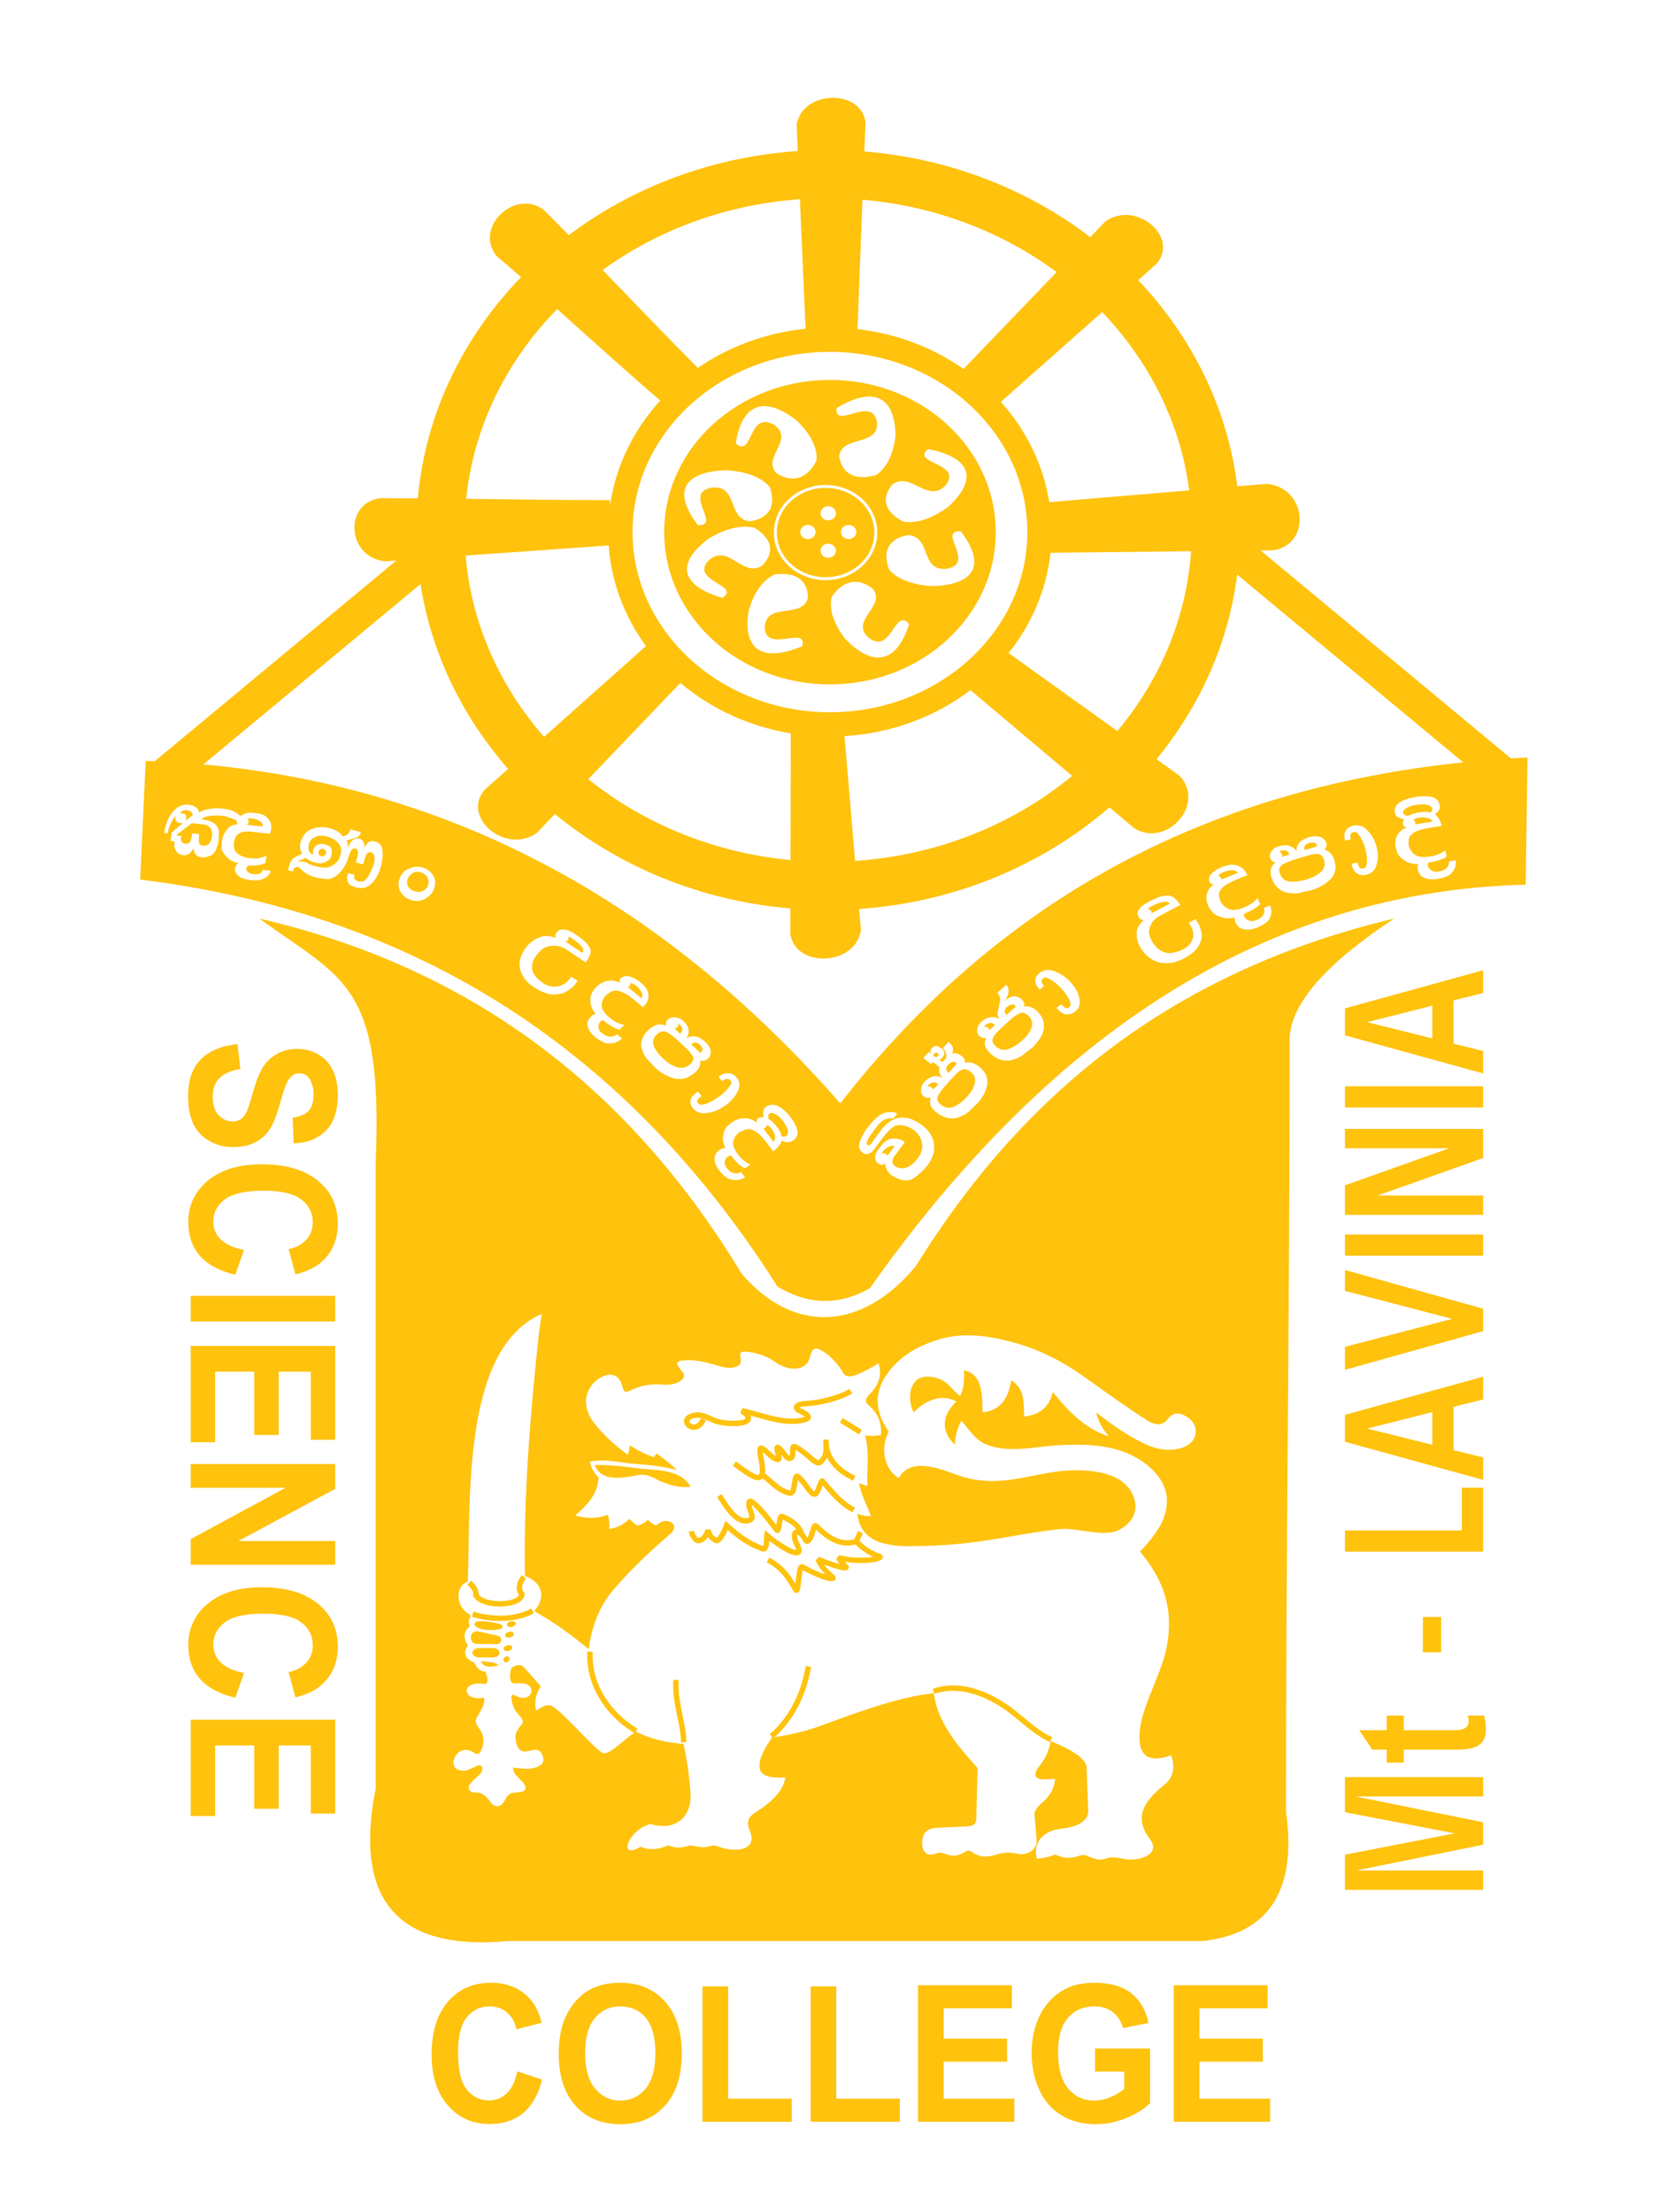 <svg xmlns="http://www.w3.org/2000/svg" xmlns:xlink="http://www.w3.org/1999/xlink" version="1.1" width="648pt" height="864pt" viewBox="0 0 648 864">
<defs>
<clipPath id="clip_0">
<path transform="matrix(1,0,0,-1,0,864)" d="M0 864H648V0H0Z"/>
</clipPath>
</defs>
<g id="layer_1" data-name="">
<g clip-path="url(#clip_0)">
<path transform="matrix(1,0,0,-1,324.183,148.684)" stroke-width=".598" stroke-linecap="butt" stroke-miterlimit="2.613" stroke-linejoin="miter" fill="none" stroke="#ffc20d" d="M0 0C35.596 0 64.454-26.486 64.454-59.157 64.454-91.829 35.596-118.315 0-118.315-35.597-118.315-64.454-91.829-64.454-59.157-64.454-26.486-35.597 0 0 0Z"/>
<path transform="matrix(1,0,0,-1,364.224,228.933)" d="M0 0C-6.551 .388-13.404 2.228-17.001 6.565-19.285 12.789-17.964 18.48-9.509 19.956-.269 19.365-4.954 5.733 5.553 6.794 17.229 8.907 1.58 21.743 11.017 21.458 22.12 6.918 14.651 .494 0 0M-34.269-20.348C-38.032-15.409-40.747-9.349-39.306-4.062-35.436 1.464-29.77 4.073-23.233-1.065-17.962-8.056-32.487-13.215-25.021-20.083-15.928-27.131-14.784-7.896-9.13-14.838-14.564-31.878-24.696-30.54-34.269-20.348M-41.755 2.351C-52.892 2.351-61.953 10.689-61.953 20.937-61.953 31.184-52.892 39.521-41.755 39.521-30.618 39.521-21.557 31.184-21.557 20.937-21.557 10.689-30.618 2.351-41.755 2.351M-65.539-15.799C-65.439-26.723-48.798-14.985-50.85-23.444-68.474-30.765-73.97-22.839-71.786-9.533-70.156-3.696-66.917 2.144-61.608 4.585-54.521 5.492-48.672 3.248-48.658-4.65-51.001-12.876-64.73-6.125-65.539-15.799M-82.092-4.575C-100.477 .948-98.699 10.2-87.299 18.66-81.801 21.956-75.117 24.256-69.404 22.767-63.509 19.043-60.847 13.762-66.649 7.928-74.427 3.313-79.588 16.801-87.301 10.167-95.264 2.049-74.354 .393-82.092-4.575M-80.599 45.294C-74.046 44.904-67.195 43.065-63.596 38.73-61.311 32.504-62.632 26.813-71.087 25.337-80.327 25.927-75.643 39.561-86.15 38.498-97.827 36.384-82.177 23.55-91.613 23.833-102.717 38.373-95.249 44.797-80.599 45.294M-52.789 64.464C-48.313 60.056-44.703 54.403-45.327 48.983-48.319 43.016-53.533 39.706-60.787 43.958-67.069 50.205-53.469 57.174-61.907 63.018-71.983 68.833-70.191 49.64-76.844 55.79-74.055 73.36-63.817 73.33-52.789 64.464M-37.497 69.504C-21.333 79.258-14.557 72.216-14.451 58.761-15.069 52.761-17.276 46.531-22.105 43.357-28.952 41.446-35.112 42.826-36.467 50.627-35.552 59.086-20.842 54.385-21.687 64.055-23.643 74.831-38.085 60.854-37.497 69.504M-1.684 53.553C17.211 49.742 16.447 40.372 6.025 30.91 .913 27.128-5.489 24.227-11.334 25.185-17.604 28.352-20.829 33.362-15.691 39.698-8.451 45.002-1.851 32.054 5.103 39.361 12.144 48.169-8.842 47.901-1.684 53.553M-40.041 80.249C-75.638 80.249-104.495 53.763-104.495 21.092-104.495-11.58-75.638-38.066-40.041-38.066-4.445-38.066 24.413-11.58 24.413 21.092 24.413 53.763-4.445 80.249-40.041 80.249" fill="#ffc20d" fill-rule="evenodd"/>
<path transform="matrix(1,0,0,-1,331.483,210.542)" d="M0 0C-1.657 0-3.001 1.235-3.001 2.756-3.001 4.277-1.657 5.51 0 5.51 1.66 5.51 3.003 4.277 3.003 2.756 3.003 1.235 1.66 0 0 0M-7.967 7.315C-9.627 7.315-10.969 8.546-10.969 10.068-10.969 11.591-9.627 12.825-7.967 12.825-6.31 12.825-4.967 11.591-4.967 10.068-4.967 8.546-6.31 7.315-7.967 7.315M-7.967-7.309C-9.627-7.309-10.969-6.077-10.969-4.556-10.969-3.033-9.627-1.799-7.967-1.799-6.31-1.799-4.967-3.033-4.967-4.556-4.967-6.077-6.31-7.309-7.967-7.309M-15.932 0C-17.592 0-18.936 1.235-18.936 2.756-18.936 4.277-17.592 5.51-15.932 5.51-14.275 5.51-12.932 4.277-12.932 2.756-12.932 1.235-14.275 0-15.932 0M-9.013 19.984C-19.519 19.984-28.066 12.161-28.066 2.545-28.066-7.071-19.519-14.894-9.013-14.894 1.493-14.894 10.04-7.071 10.04 2.545 10.04 12.161 1.493 19.984-9.013 19.984" fill="#ffc20d" fill-rule="evenodd"/>
<path transform="matrix(1,0,0,-1,466.854,560.562)" d="M0 0C-.621-2.493-2.871-4.4-6.24-5.207-10.041-6.12-14.375-5.663-18.471-3.91-25.207-1.017-31.752 3.577-38.688 8.885-37.83 5.435-36.164 2.319-33.694-.435-42.732 2.359-49.438 9.215-55.657 16.909-57.056 10.772-60.982 8.028-66.796 7.294-67.143 12.014-66.119 17.922-71.885 21.466-72.942 14.551-76.033 9.602-83.115 8.976-82.944 18.039-84.148 24.243-90.354 25.371-90.099 21.51-90.502 17.818-91.85 15.348-95.347 17.896-96.466 21.383-101.882 22.588-111.944 24.84-112.822 14.358-109.968 8.931-105.749 13.383-99.181 16.544-93.352 13.182-99.049 7.626-99.446 1.564-93.845-3.689-93.901-.585-92.854 2.931-91.304 5.69-88.547 2.463-85.8-1.889-81.917-3.474-72.709-7.225-62.986-4.378-53.015-3.861-41.314-3.256-29.911-3.838-20.716-10.197-12.58-15.82-9.134-22.958-12.099-31.678-13.826-36.753-17.602-41.152-21.579-45.469-14.694-53.491-10.383-62.68-10.256-72.801-10.092-85.924-14.654-92.754-19.49-106.325-22.413-114.515-25.391-130.899-9.453-124.971-8.002-128.604-8.041-133.237-11.87-136.323-20.166-143.007-24.113-149.219-17.717-157.677-12.993-163.924-22.53-166.678-28.225-165.408-30.312-164.935-32.65-164.467-34.689-165.267-37.087-166.201-39.675-165.421-41.831-164.403-43.003-163.848-44.119-163.776-45.278-164.216-48.571-165.469-51.682-165.28-54.579-163.719-57.411-164.774-59.843-165.31-61.867-165.321-63.569-159.345-59.531-154.511-52.804-153.745-46.727-153.056-41.771-151.086-41.783-146.717L-42.441-129.469C-43.125-125.88-48.471-122.798-55.39-119.887-55.752-119.735-56.109-119.579-56.459-119.424-57.04-122.835-58.355-126.144-60.91-129.271-63.387-132.297-62.764-134.207-59.575-134.385-57.882-134.488-56.392-134.207-54.694-134.207-55.024-137.16-56.167-140.113-58.771-142.524-60.848-144.449-62.943-146.193-62.78-148.103L-61.982-157.638C-61.556-162.695-66.54-164.113-69.473-163.448-74.961-162.205-76.593-163.78-80.176-164.38-82.575-164.774-84.732-164.318-86.597-163.217-87.761-162.11-88.927-161.946-90.079-162.75-91.861-163.999-94.319-164.698-97.035-163.678-99.527-162.745-100.096-162.923-101.395-163.382-105.364-164.769-106.826-161.985-106.666-158.798-106.502-155.303-104.656-153.468-100.783-153.287L-89.274-152.754C-86.097-152.603-85.577-151.546-85.529-149.732L-84.994-129.971C-93.35-120.821-100.886-111.436-102.111-100.754-114.766-101.959-130.905-107.719-145.173-113.068-151.83-115.567-158.59-117.075-165.296-118.059-168.634-122.786-170.834-127.104-170.036-130.414-169.339-133.286-165.373-133.951-160.142-133.659-160.715-138.65-165.199-143.117-172.106-147.523-174.866-149.284-175.214-151.538-174.077-154.183-170.462-162.519-180.221-163.126-186.589-160.497-187.869-160.032-189.052-160.296-190.425-160.672-193.379-161.49-196.008-159.756-198.283-160.408-200.806-161.126-203.102-161.345-205.77-160.149-209.406-161.697-213.037-162.264-216.675-160.672-225.595-166.228-221.815-154.268-212.837-151.815-202.414-154.894-196.513-148.42-197.132-139.743-197.58-133.474-198.468-126.795-199.898-120.515-206.699-120.051-212.946-118.54-218.491-115.723-222.774-118.553-228.444-124.541-231.045-124.206-233.687-123.861-247.378-107.376-251.585-105.605-253.367-104.858-255.532-106.389-257.508-107.491-258.1-104.483-257.81-101.371-255.598-98.017L-262.268-90.547C-263.252-89.442-265.085-89.548-266.474-90.506-266.654-90.631-266.842-90.747-267.037-90.859L-267.277-91.453C-267.847-93.877-268.155-97.272-265.376-96.917-255.799-95.702-258.793-105.212-265.174-101.827-266.602-101.068-267.226-101.247-267.102-102.74-266.881-105.329-265.837-107.541-264.117-109.298-262.894-110.547-262.141-111.915-263.066-112.958-264.774-114.875-265.6-116.309-265.523-117.988-265.396-120.732-264.432-123.847-261.309-123.475-259.065-123.211-256.909-121.759-255.333-124.246-254.468-125.616-254.121-127.729-255.698-128.81-258.394-130.679-262.372-130.417-266.4-129.727-266.918-133.129-260.908-135.399-261.662-138.138-262.102-139.731-264.924-139.193-267.089-139.796-268.949-140.315-269.398-142.519-270.612-143.907-271.336-144.737-273.215-145.653-274.822-143.757-276.741-141.497-277.846-139.289-281.67-139.487-283.354-139.573-284.296-137.896-283.423-136.449-281.856-133.869-277.395-132.12-278.685-129.424-279.52-127.669-282.828-130.752-285.003-130.949-294.086-131.769-288.429-119.164-281.844-123.933-280.609-124.829-279.685-124.458-279.206-123.629-277.645-120.902-277.592-117.594-279.384-114.939-280.43-113.394-281.67-112.069-280.615-110.212-279.063-107.475-277.312-105.325-277.805-102.438-286.335-104.196-287.272-95.762-277.805-97.096-275.93-97.364-276.306-94.555-276.926-93.287-277.01-92.982-277.088-92.678-277.172-92.373-277.442-92.335-277.705-92.293-277.95-92.243-280.077-91.809-280.904-90.144-281.703-88.704-285.091-87.414-286.274-84.859-284.043-82.216-286.021-79.009-285.788-76.498-283.352-74.685-283.898-73.404-283.951-72.124-283.046-70.845-283.114-70.598-283.18-70.356-283.246-70.11-289.105-67.031-289.143-58.856-284.123-57.148-282.936-25.523-286.655 33.843-255.196 47.418-256.348 41.206-256.853 35.234-257.398 29.872-260.369 .75-262.313-27.56-261.808-54.99-256.301-56.765-252.779-62.176-257.973-68.43L-258.107-68.766C-250.14-73.104-243.36-78.221-236.915-83.557-235.714-74.441-232.625-66.521-227.101-60.133-220.349-52.327-213.008-45.357-205.09-38.573-202.067-35.985-203.823-33.48-206.803-33.469-208.425-33.458-209.518-34.446-210.706-35.216-211.923-34.658-212.942-33.925-213.752-33.018-214.901-34.117-216.253-34.868-217.808-35.273-218.942-34.664-219.931-33.624-221.066-32.662-223.241-34.806-225.961-36.203-228.936-36.598-228.705-34.735-228.877-32.87-229.452-31.009-233.011-32.471-237.382-32.673-242.154-31.341-237.728-27.353-233.428-23.275-233.053-16.471-234.857-14.562-236.164-12.555-236.356-10.302-232.258-9.398-227.901-9.975-223.746-10.615-216.578-11.723-212.497-11.097-202.423-13.562-204.634-11.402-207.394-9.242-210.403-7.076L-211.393-8.565C-214.538-7.541-217.669-5.995-220.808-3.924L-221.535-7.695C-226.104-4.391-231.282 .129-235.017 5.102-240.224 12.042-237.702 18.263-233.983 21.343-230.706 24.064-226.545 24.698-224.674 21.383-223.157 18.704-223.905 15.874-220.808 17.423-216.119 19.757-211.645 20.187-207.852 19.783-202.902 19.261-197.962 22.001-200.231 24.692-202.783 27.716-203.636 29.054-199.144 29.312-194.766 29.563-190.212 28.341-186.059 27.047-181.404 25.592-176.808 26.356-177.54 29.895-178.06 32.416-177.676 33.125-173.727 32.439-169.238 31.664-166.686 30.444-164.046 28.612-157.831 24.304-151.804 25.699-150.642 30.075-149.48 34.447-148.42 34.754-145.157 32.65-141.896 30.56-138.945 27.031-137.588 24.449-136.698 22.744-134.652 22.615-131.967 23.766-128.995 25.031-126.28 26.501-123.704 28.103-122.554 24.563-122.73 20.575-127.191 15.985-128.693 14.444-129.386 13.28-127.571 11.729-123.586 8.345-122.373 4.172-122.782 .131-124.638-.294-126.7-.37-128.957-.097-127.142-6.81-128.346-13.264-128.042-19.846L-131.322-18.704C-130.374-23.641-128.219-27.27-126.668-31.556-128.44-31.704-130.211-31.242-131.981-30.69-130.92-39.42-124.59-43.33-111.875-43.314-84.55-43.271-73.1-38.84-52.924-36.651-46.11-35.912-35.575-40.15-29.599-36.868-23.012-33.248-21.903-27.549-24.961-22.12-28.666-15.537-37.633-13.396-48.519-13.709-62.772-14.122-75.218-21.064-91.349-16.049-97-14.297-110.669-7.455-115.811-16.703-120.442-13.999-123.704-6.551-119.707 1.512-124.029 7.372-125.873 14.807-121.595 22.03-116.653 30.374-108.729 34.697-100.582 37.292-91.242 40.278-81.382 39.035-71.633 36.432-58.061 32.794-49.03 26.954-40.583 20.859-33.43 15.695-25.977 10.409-18.471 5.636-16.061 4.107-12.912 3.589-11.038 5.983-9.297 8.198-7.466 9.346-4.339 7.803-.649 5.987 .769 3.083 0 0M77.656 201.806C-10.894 180.757-68.617 131.415-109.05 66.208-130.174 40.493-157.164 39.502-177.238 63.227-219.273 132.605-279.285 181.888-365.569 201.806-332.377 177.751-317.223 176.426-320.109 106.445V-137.937C-328.786-181.646-311.485-201.515-268.2-197.541H2.974C28.951-194.561 39.775-177.672 35.445-146.878 35.445-47.041 36.888 52.797 36.888 152.633 35.797 168.034 51.796 184.645 77.656 201.806" fill="#ffc20d" fill-rule="evenodd"/>
<path transform="matrix(1,0,0,-1,232.355,572.198)" d="M0 0C7.041 .339 14.676-1.235 22.025-1.738 28.772-2.198 34.65-3.499 37.374-8.433 34.256-8.993 30.103-8.199 26.086-6.513 23.163-5.285 20.913-3.121 16.504-4.006 8.881-5.537 2.089-5.885 0 0" fill="#ffc20d" fill-rule="evenodd"/>
<path transform="matrix(1,0,0,-1,199.671,633.186)" d="M0 0C.929 .148 1.714-.242 1.743-.866 1.774-1.491 1.04-2.121 .109-2.268-.821-2.417-1.605-2.027-1.636-1.404-1.666-.777-.933-.148 0 0M-.732-4.099C.201-3.95 .984-4.339 1.014-4.964 1.044-5.589 .31-6.219-.62-6.367-1.549-6.516-2.335-6.126-2.364-5.502-2.395-4.876-1.661-4.246-.732-4.099M-1.326-9.368C-.393-9.221 .389-9.61 .419-10.235 .45-10.86-.284-11.489-1.215-11.639-2.144-11.786-2.93-11.396-2.96-10.771-2.991-10.146-2.257-9.516-1.326-9.368M-1.885-13.762C-1.23-13.616-.673-14.003-.645-14.628-.613-15.252-1.12-15.883-1.775-16.031-2.428-16.179-2.985-15.79-3.015-15.165-3.046-14.54-2.54-13.909-1.885-13.762M-11.801-15.592C-10.071-15.675-8.625-16.012-6.892-16.097-6.282-16.545-5.385-16.74-4.774-17.19-9.286-18.426-11.147-17.499-11.801-15.592M-12.266-10.454H-7.391C-5.795-10.454-4.486-11.287-4.486-12.307-4.486-13.325-5.795-14.159-7.391-14.159H-12.266C-13.863-14.159-15.174-13.325-15.174-12.307-15.174-11.287-13.863-10.454-12.266-10.454M-13.727-8.854C-16.472-8.825-16.855-3.048-12.378-4.054L-5.257-5.655C-3.17-6.122-3.621-8.96-5.639-8.939ZM-12.513-2.774C-15.162-1.811-14.874 .11-11.929 .032-9.43-.042-6.918-.403-4.533-1.051-2.851-1.508-2.956-2.973-4.937-3.231-7.441-3.558-10.176-3.621-12.513-2.774" fill="#ffc20d" fill-rule="evenodd"/>
<path transform="matrix(1,0,0,-1,271.058,558.464)" d="M0 0C-.702 0-1.404 .195-2.076 .581-3.359 1.322-4.062 2.591-3.869 3.813-3.74 4.623-3.111 6.071-.34 6.662 2.604 7.284 4.499 6.414 7.937 4.828 10.823 3.502 17.226 3.139 19.616 4.137 20.125 4.35 20.208 4.525 20.209 4.526 20.209 4.53 20.187 5.201 18.084 6.618L18.891 8.521C21.081 8.059 23.296 7.438 25.439 6.839 31.504 5.142 37.232 3.539 42.912 4.995 43.098 5.044 43.242 5.091 43.352 5.134 43.052 5.389 42.408 5.821 41.055 6.416 39.023 7.302 38.906 8.464 39.017 9.077 39.245 10.343 40.757 11.143 43.166 11.274 49.444 11.606 56.817 13.607 60.698 16.03L61.813 14.245C57.598 11.612 49.977 9.526 43.279 9.171 42.137 9.109 41.507 8.888 41.224 8.729 41.351 8.628 41.564 8.491 41.899 8.345 44.609 7.155 45.773 6.088 45.677 4.881 45.604 3.97 44.85 3.322 43.438 2.956 37.209 1.357 30.938 3.113 24.872 4.811 23.946 5.069 23.006 5.333 22.064 5.584 22.418 4.848 22.412 4.148 22.042 3.489 20.383 .535 10.768 1.209 7.126 2.883 3.831 4.403 2.359 5.082 .098 4.602-1.208 4.324-1.735 3.825-1.789 3.483-1.843 3.14-1.529 2.697-1.025 2.406-.479 2.093 .042 2.025 .566 2.201 1.394 2.479 2.198 3.374 2.716 4.595L4.655 3.772C3.893 1.979 2.647 .679 1.237 .205 .829 .068 .415 0 0 0M64.421-1.78C62.141-.268 59.645 1.274 57.004 2.802L58.059 4.624C60.737 3.075 63.269 1.511 65.585-.026ZM61.994-32.158C57.424-29.999 54.212-26.336 50.262-21.698 50.196-21.887 50.132-22.075 50.077-22.237 49.524-23.87 48.951-25.56 47.725-26.044 47.209-26.248 46.661-26.208 46.143-25.932 45.021-25.327 44.149-24.128 43.14-22.74 42.404-21.727 41.586-20.602 40.599-19.643 40.518-20.051 40.443-20.541 40.385-20.924 40.111-22.728 39.827-24.593 38.751-25.376 38.333-25.682 37.837-25.799 37.32-25.714 34.088-25.193 31.611-23.039 28.989-20.759 28.301-20.16 27.595-19.546 26.864-18.953 26.577-19.237 26.226-19.438 25.819-19.547 23.625-20.135 20.387-17.881 15.701-14.374L15.165-13.973 16.424-12.285 16.963-12.688C19.725-14.755 23.897-17.869 25.275-17.513 25.333-17.497 25.404-17.478 25.485-17.289 26.025-16.036 25.544-13.456 25.158-11.383 24.65-8.66 24.25-6.51 25.96-6.107 27.003-5.858 27.968-6.768 29.296-8.018 30.072-8.747 31.138-9.749 32.01-10.204 31.94-9.909 31.858-9.6 31.795-9.361 31.36-7.714 31.045-6.523 32.027-5.948 32.985-5.388 33.944-6.313 34.458-6.812 34.9-7.24 35.324-7.808 35.735-8.355 36.154-8.915 36.924-9.944 37.293-10.063 37.3-10.052 37.327-10.031 37.361-9.995 37.554-9.799 37.529-8.793 37.517-8.31 37.491-7.274 37.465-6.203 38.314-5.671 38.838-5.345 39.482-5.374 40.23-5.76 42.428-6.906 44.286-8.503 45.78-9.786 46.778-10.645 48.146-11.819 48.599-11.819H48.601C50.734-10.178 50.644-8.085 50.529-5.436L50.517-5.163C50.486-4.699 50.474-4.229 50.48-3.749L52.585-3.76C52.586-4.192 52.602-4.626 52.621-5.059 52.998-10.592 56.334-14.712 63.025-17.953L62.107-19.848C57.126-17.436 53.775-14.454 51.996-10.829 51.563-11.793 50.872-12.711 49.779-13.533 48.25-14.685 46.554-13.229 44.407-11.383 43.081-10.243 41.449-8.842 39.614-7.819 39.615-7.972 39.619-8.127 39.622-8.258 39.648-9.316 39.681-10.634 38.867-11.468 38.246-12.102 37.602-12.194 37.177-12.172 35.898-12.087 34.958-10.831 34.049-9.618 34.042-9.608 34.035-9.599 34.028-9.589 34.302-10.718 34.381-11.447 33.994-12.002 33.78-12.308 33.445-12.503 33.073-12.538 31.201-12.72 29.431-11.035 27.854-9.551 27.542-9.258 27.167-8.906 26.843-8.628 26.912-9.303 27.087-10.24 27.228-10.997 27.601-12.996 28.013-15.211 27.741-16.959 28.664-17.685 29.53-18.438 30.371-19.17 32.834-21.312 34.965-23.165 37.563-23.619 37.911-23.187 38.174-21.459 38.303-20.607 38.577-18.808 38.775-17.507 39.785-17.123 40.075-17.011 40.655-16.908 41.292-17.437 42.783-18.668 43.878-20.174 44.844-21.502 45.622-22.572 46.359-23.587 47.026-24.01 47.39-23.604 47.851-22.245 48.083-21.562 48.581-20.091 48.91-19.119 49.83-18.942 50.297-18.854 50.75-19.024 51.083-19.414L51.441-19.836C55.425-24.516 58.572-28.212 62.894-30.254ZM43.946-42.503ZM40.02-63.693C39.716-63.693 39.244-63.581 38.879-62.986 38.619-62.561 38.363-62.129 38.104-61.692 36.064-58.256 33.957-54.702 28.426-51.681L29.436-49.833C35.187-52.975 37.601-56.733 39.617-60.116 39.676-59.643 39.732-59.147 39.782-58.709 40.23-54.755 40.518-53.091 41.575-52.555 41.995-52.343 42.479-52.357 42.904-52.601 46.358-54.58 49.369-55.809 51.383-56.454 49.695-54.805 48.682-53.47 47.5-50.95L48.892-49.546C51.005-50.515 54.531-51.734 56.852-52.367 56.657-52.097 56.475-51.822 56.296-51.552 56.065-51.203 55.835-50.854 55.577-50.524L56.697-48.862C61.347-50.204 67.01-50.03 69.995-49.573 67.327-48.361 64.983-46.718 63.083-44.73 58.122-46.153 53.075-44.271 47.683-38.983 47.615-39.204 47.547-39.442 47.488-39.649 47.115-40.958 46.651-42.587 45.641-43.773 45.176-44.318 44.665-44.571 44.114-44.529 43.232-44.458 42.764-43.686 42.311-42.939 41.964-42.368 41.572-41.72 41.012-41.283 40.684-41.028 40.471-40.939 40.363-40.909 40.235-41.256 40.214-42.412 41.117-44.146 41.592-45.057 42.853-47.475 41.362-48.627 39.088-50.385 32.494-45.686 29.416-43.29 29.333-44.975 29.193-46.521 28.136-47.213 27.763-47.456 27.132-47.677 26.248-47.34 20.947-45.329 17.306-42.759 13.175-39.11 12.42-40.907 11.047-43.626 9.458-44.166 8.891-44.36 8.312-44.289 7.827-43.972 6.704-43.235 5.996-42.702 5.449-41.833 4.707-43.033 3.559-44.189 1.797-44.269-.269-44.368-1.805-41.36-2.037-39.724L.048-39.429C.218-40.627 1.282-42.141 1.705-42.165 2.845-42.113 3.688-41.118 4.522-38.835L6.524-38.909C7.078-40.863 7.421-41.183 8.865-42.134 9.448-41.798 10.775-39.756 11.747-36.962L12.27-35.457 13.449-36.528C17.885-40.558 21.524-43.296 26.997-45.372 27.002-45.374 27.007-45.376 27.012-45.378 27.233-44.922 27.295-43.574 27.33-42.822 27.359-42.188 27.387-41.588 27.462-41.055L27.741-39.094 29.211-40.422C32.539-43.429 38.375-46.943 39.953-46.943 39.923-46.693 39.787-46.149 39.25-45.119 37.932-42.589 37.847-40.222 39.04-39.229 39.215-39.082 39.529-38.878 39.974-38.811 39.072-37.601 37.535-36.318 34.65-35.063 34.521-35.587 34.408-36.393 34.332-36.937 34.073-38.774 33.902-39.988 32.871-40.25 32.615-40.313 31.958-40.381 31.389-39.61 27.797-34.725 24.121-30.448 22.505-29.214 22.56-29.812 22.836-30.58 23.09-31.283 23.659-32.866 24.519-35.257 22.198-36.184 16.701-38.393 12.271-31.345 9.035-26.202L10.817-25.081C13.817-29.847 17.556-35.782 21.415-34.229 21.736-34.101 21.737-33.744 21.108-31.996 20.593-30.565 20.01-28.943 20.723-27.553 20.957-27.099 21.379-26.817 21.881-26.777 23.802-26.627 28.376-32.065 32.176-37.138 32.201-36.964 32.225-36.795 32.247-36.644 32.525-34.659 32.74-33.418 33.591-32.925 33.965-32.711 34.397-32.68 34.806-32.844 40.481-35.151 42.126-37.808 42.926-39.863L42.691-39.955C43.339-40.573 43.777-41.296 44.112-41.848 44.16-41.927 44.214-42.017 44.268-42.104 44.84-41.26 45.182-40.059 45.463-39.072 45.86-37.679 46.147-36.673 47.106-36.43 47.477-36.337 48.04-36.35 48.629-36.951 53.726-42.148 58.164-43.986 62.56-42.689L64.137-39.483 66.026-40.413 64.614-43.285C66.752-45.52 69.521-47.273 72.662-48.378 74.058-48.868 73.759-49.941 73.721-50.063 73.119-51.946 65.114-52.565 58.835-51.496 59.044-51.755 59.269-51.99 59.522-52.191 60.436-52.919 60.695-53.62 60.292-54.277 59.79-55.088 58.842-55.225 54.553-53.885 53.338-53.504 52.019-53.049 50.819-52.601 51.746-53.95 52.851-54.988 54.8-56.756 55.76-57.628 55.262-58.424 55.153-58.574 53.777-60.462 45.636-56.494 42.507-54.79 42.235-55.769 42.008-57.77 41.875-58.946 41.505-62.204 41.367-63.423 40.269-63.667 40.216-63.679 40.129-63.693 40.02-63.693M-75.857-68.987C-80.102-68.987-84.646-67.811-86.129-64.996L-86.319-64.635-86.216-64.239C-86.114-63.85-86.129-62.693-88.466-60.387L-86.986-58.889C-84.88-60.967-83.928-62.742-84.092-64.296-82.4-66.665-75.92-67.47-71.663-66.416-69.802-65.955-68.601-65.215-68.337-64.39-68.913-63.664-69.219-62.75-69.228-61.713-69.246-59.672-68.141-57.656-67.107-56.647L-65.637-58.155C-66.376-58.876-67.133-60.397-67.123-61.694-67.117-62.364-66.91-62.897-66.507-63.277L-66.176-63.588V-64.042C-66.174-66.096-67.943-67.664-71.157-68.46-72.536-68.802-74.173-68.987-75.857-68.987M-75.69-74.635C-79.312-74.635-83.103-74.088-86.747-72.976L-86.131-70.962C-77.992-73.447-69.134-72.966-63.563-69.735L-62.506-71.558C-66.016-73.593-70.691-74.635-75.69-74.635M-23.088-118.495C-35.145-111.363-42.422-98.817-41.627-86.532L-39.525-86.669C-40.27-98.17-33.397-109.951-22.016-116.683ZM30.966-120.478 29.583-118.89C38.872-110.794 42.376-99.916 43.68-92.216L45.756-92.567C44.395-100.605 40.724-111.973 30.966-120.478M139.068-121.92C134.631-119.918 130.973-116.878 127.436-113.939 126.7-113.327 125.964-112.716 125.225-112.117L124.646-111.645C120.798-108.467 107.236-98.474 93.957-103.087L93.265-101.099C107.576-96.118 121.925-106.665 125.982-110.017L126.553-110.482C127.297-111.086 128.039-111.702 128.782-112.319 132.211-115.169 135.757-118.115 139.933-120ZM-5.052-122.04C-5.122-118.634-5.791-115.396-6.499-111.969-7.416-107.529-8.364-102.938-8.075-97.591L-5.972-97.704C-6.247-102.779-5.326-107.234-4.437-111.543-3.708-115.068-3.021-118.397-2.947-121.997Z" fill="#ffc20d"/>
<path transform="matrix(1,0,0,-1,579.301,730.535)" d="M0 0V0-3.781-7.562H-53.963V-.717 6.167L-11.111 14.504V14.513L-53.963 22.744V29.598 36.473H0V32.692 28.911H-49.898V28.92L0 18.828V14.455 10.083L-49.558 0ZM.391 60.517C.862 58.907 1.097 57.075 1.097 55.019 1.097 52.255 .208 50.269-1.57 49.039-3.346 47.805-6.247 47.195-10.262 47.195H-30.983V42.134H-37.649V47.195H-43.297L-48.356 54.758H-37.649V60.517H-30.983V54.758H-12.078C-9.675 54.758-8.014 55.029-7.06 55.581-6.119 56.125-5.649 57.104-5.649 58.5-5.674 59.149-5.804 59.818-6.04 60.517ZM-23.531 99.005H-16.392V85.218H-23.531ZM0 124.539V124.539H-53.963V128.671 132.8H-8.315V149.495H-4.158 0ZM0 152.558-53.963 167.44V172.695 177.969L0 192.851V188.412 183.971L-11.529 181.101V164.163L0 161.342V156.97ZM-45.389 172.618-19.845 166.247V179.017L-45.389 172.578ZM-53.963 195.536V195.536 200.034 204.524L-12.078 215.431-53.963 226.367V230.448 234.53L0 219.396V215.024 210.652ZM0 240.103H-53.963V244.235 248.364H0V244.235ZM0 263.623V263.623 259.843 256.062H-53.963V261.83 267.599L-13.257 282.062H-53.963V285.844 289.624H0V283.944 278.253L-41.205 263.623ZM0 298.011H-53.963V302.141 306.272H0V302.141ZM0 311.293-53.963 326.175V331.428 336.705L0 351.586V347.145 342.704L-11.529 339.835V322.898L0 320.075V315.703ZM-45.389 331.351-19.845 324.983V337.751L-45.389 331.313Z" fill="#ffc20d" fill-rule="evenodd"/>
<path transform="matrix(1,0,0,-1,268.095,409.488)" d="M0 0-1.061 1.009-2.174 2.065C-4.662 4.43-6.517 5.88-7.74 6.415-8.964 6.95-10.179 6.682-11.391 5.608-12.875 4.292-13.347 2.814-12.809 1.174-12.505 .385-12.047-.441-11.434-1.307-10.821-2.171-10.045-3.05-9.107-3.941-7.228-5.727-5.355-6.865-3.491-7.361-1.624-7.856 .017-7.476 1.426-6.227 2.547-5.234 2.959-4.293 2.653-3.414 2.349-2.532 1.466-1.394 0 0" fill="#ffc20d"/>
<path transform="matrix(1,0,0,-1,301.421,440.918)" d="M0 0C-.652 .856-1.296 1.358-1.933 1.508-1.895 1.347-1.943 1.155-2.079 .934-2.216 .715-2.401 .531-2.634 .38-2.829 .256-3.03 .179-3.241 .15L.697-5.012C1.238-4.506 1.433-3.756 1.283-2.763 1.069-1.758 .64-.838 0 0" fill="#ffc20d"/>
<path transform="matrix(1,0,0,-1,307.089,439.807)" d="M0 0C-.352 .69-.835 1.437-1.448 2.238-2.292 3.345-3.214 4.154-4.213 4.668-5.212 5.181-5.973 5.27-6.499 4.933-7.003 4.608-7.134 3.886-6.89 2.769-6.396 2.502-5.869 2.113-5.31 1.609-4.751 1.106-4.241 .55-3.779-.055-3.507-.412-3.264-.748-3.053-1.065-2.84-1.38-2.617-1.76-2.378-2.205-2.14-2.65-1.969-3.225-1.867-3.93-1.175-4.229-.557-4.203-.014-3.854 .551-3.492 .771-2.794 .647-1.756 .568-1.275 .352-.69 0 0" fill="#ffc20d"/>
<path transform="matrix(1,0,0,-1,266.373,402.822)" d="M0 0C.143 .263 .191 .554 .142 .875 .045 1.515-.275 2.094-.819 2.611L-1.414 3.126C-1.261 2.537-1.434 2.021-1.945 1.567-2.303 1.249-2.659 1.146-3.008 1.26L-.759-.878C-.392-.551-.14-.26 0 0" fill="#ffc20d"/>
<path transform="matrix(1,0,0,-1,346.942,447.981)" d="M0 0C-.884-.49-1.586-1.098-2.117-1.82-2.369-2.164-2.507-2.447-2.526-2.67-2.078-2.291-1.564-2.282-.984-2.64-.463-2.964-.271-3.279-.413-3.585L2.552 .449C1.735 .64 .883 .49 0 0" fill="#ffc20d"/>
<path transform="matrix(1,0,0,-1,365.415,422.792)" d="M0 0C-.304 .107-.63 .122-.976 .048-1.67-.098-2.267-.449-2.769-1L-3.214-1.638C-2.595-1.434-2.011-1.541-1.466-1.961-1.085-2.254-.937-2.567-1.024-2.898L1.059-.621C.657-.314 .305-.107 0 0" fill="#ffc20d"/>
<path transform="matrix(1,0,0,-1,370.498,419.013)" d="M0 0 3.246 3.554 2.96 3.9C2.395 4.334 1.857 4.438 1.339 4.211L.309 3.642-.125 3.166C-.661 2.582-.923 1.99-.916 1.388-.87 .897-.563 .434 0 0" fill="#ffc20d"/>
<path transform="matrix(1,0,0,-1,273.828,410.988)" d="M0 0C.549 .488 .732 .98 .543 1.48L.047 2.492-.423 2.938C-.999 3.487-1.614 3.79-2.268 3.846-2.803 3.855-3.337 3.624-3.864 3.156L-.354-.179Z" fill="#ffc20d"/>
<path transform="matrix(1,0,0,-1,365.004,411.458)" d="M0 0-.596-.65 .387-1.406C.732-1.437 1.046-1.295 1.331-.983 1.714-.565 1.674-.183 1.221 .167 .803 .489 .397 .433 0 0" fill="#ffc20d"/>
<path transform="matrix(1,0,0,-1,250.614,387.619)" d="M0 0C-.473 .949-1.144 1.78-2.005 2.493-2.888 3.221-3.682 3.615-4.392 3.672-4.316 3.523-4.316 3.326-4.396 3.083-4.473 2.84-4.608 2.623-4.799 2.43-4.957 2.268-5.136 2.15-5.332 2.079L-.152-2.203C.357-1.685 .406-.951 0 0" fill="#ffc20d"/>
<path transform="matrix(1,0,0,-1,101.553,320.731)" d="M0 0C-.926 .587-1.965 .945-3.118 1.076-3.919 1.167-4.545 1.117-5.004 .927-4.551 .547-4.357 .119-4.42-.357-4.474-.745-4.723-1.101-5.174-1.423L1.014-2.056C1.208-1.31 .871-.624 0 0" fill="#ffc20d"/>
<path transform="matrix(1,0,0,-1,379.031,418.551)" d="M0 0C-1.194 .92-2.256 1.197-3.177 .827-4.1 .458-5.243-.467-6.598-1.951L-7.581-3.027-8.611-4.152C-10.912-6.671-12.291-8.514-12.741-9.687-13.194-10.859-12.776-11.942-11.485-12.935-9.905-14.151-8.254-14.43-6.533-13.765-5.708-13.406-4.86-12.901-3.987-12.253-3.116-11.602-2.245-10.803-1.375-9.852 .363-7.952 1.4-6.121 1.742-4.369 2.084-2.615 1.499-1.155 0 0" fill="#ffc20d"/>
<path transform="matrix(1,0,0,-1,72.486,318.224)" d="M0 0C.18-.294 .291-.597 .32-.901L.229-1.582C.169-2.03-.005-2.395-.298-2.662L2.743-.121C2.772 .09 2.743 .288 2.662 .473 2.579 .66 2.45 .859 2.263 1.073 1.817 1.475 1.181 1.721 .356 1.814-.115 1.867-.598 1.79-1.102 1.584-1.514 1.367-1.85 1.01-2.107 .512L-1.365 .56C-.636 .477-.182 .289 0 0" fill="#ffc20d"/>
<path transform="matrix(1,0,0,-1,130.131,327.627)" d="M0 0C-.341 .173-.76 .356-1.25 .544-1.748 .734-2.226 .885-2.684 .998-3.435 1.182-4.112 1.276-4.714 1.276-5.312 1.271-5.912 1.167-6.515 .948-7.119 .736-7.695 .399-8.257-.054-8.82-.507-9.185-1.02-9.351-1.589L-9.47-1.998C-9.746-2.945-9.751-3.822-9.49-4.63-9.228-5.438-8.568-5.973-7.504-6.235-7.722-5.978-7.861-5.696-7.918-5.388-7.94-5.044-7.902-4.704-7.806-4.368-7.682-3.949-7.52-3.605-7.319-3.339-7.231-3.201-7.125-3.072-7.002-2.943-6.878-2.817-6.691-2.66-6.44-2.474-6.074-2.226-5.618-2.068-5.07-1.999-4.521-1.932-3.938-1.974-3.32-2.125L-2.805-2.252-1.844-2.623C-1.386-2.736-1.011-3.177-.721-3.948-.431-4.717-.414-5.544-.672-6.426L-.782-6.804C-.997-7.541-1.402-8.112-2-8.516-2.596-8.922-3.306-9.227-4.126-9.43-4.543-9.508-4.974-9.539-5.423-9.518-5.865-9.5-6.4-9.414-7.019-9.26-7.796-9.069-8.507-8.81-9.147-8.483-9.789-8.156-10.268-7.783-10.589-7.369L-14.012-8.893-12.846-8.807C-12.396-8.762-11.916-8.8-11.412-8.922L-10.655-9.11C-10.472-9.154-10.278-9.287-10.071-9.506-9.986-9.551-9.881-9.605-9.752-9.675-9.626-9.741-9.277-9.894-8.707-10.13L-6.604-10.747C-5.985-10.899-5.526-11.002-5.221-11.055-4.918-11.106-4.369-11.162-3.582-11.22-2.393-11.355-1.161-11.005 .115-10.17 1.389-9.333 2.208-8.296 2.57-7.055L2.807-6.369C3.317-4.625 3.185-3.247 2.418-2.236 1.645-1.222 .844-.479 0 0" fill="#ffc20d"/>
<path transform="matrix(1,0,0,-1,74.966,321.484)" d="M0 0-6.11-4.675C-6.07-4.723-6.01-4.762-5.919-4.795-5.832-4.824-5.698-4.853-5.514-4.872L-4.968-4.935-4.392-4.999-4.152-5.027-3.975-5.047-4.218-5.523-4.284-6.021C-4.352-6.528-4.262-6.972-4.014-7.35-3.764-7.725-3.3-7.951-2.616-8.029-1.628-8.14-.975-7.852-.656-7.163-.337-6.476-.082-5.419 .109-3.993L2.863-4.303C2.665-5.795 2.63-6.892 2.763-7.6 2.891-8.303 3.44-8.711 4.393-8.818 5.304-8.921 6.054-8.671 6.65-8.07 7.237-7.467 7.611-6.604 7.758-5.48L7.862-4.703C7.901-4.423 7.884-3.975 7.811-3.365 7.737-2.753 7.477-2.196 7.029-1.698 6.583-1.198 5.993-.83 5.26-.593L1.694-.191Z" fill="#ffc20d"/>
<path transform="matrix(1,0,0,-1,227.111,369.623)" d="M0 0C-.832 1.005-1.919 1.953-3.263 2.849L-4.214 3.482-5.094 3.869C-4.939 3.253-5.012 2.75-5.32 2.363-5.585 2.029-5.908 1.88-6.287 1.918L.419-2.553C.97-1.858 .831-1.005 0 0" fill="#ffc20d"/>
<path transform="matrix(1,0,0,-1,125.448,334.42)" d="M0 0C.411-.101 .805-.041 1.177 .185 1.548 .408 1.791 .708 1.901 1.087 2.013 1.466 1.958 1.829 1.741 2.176 1.522 2.523 1.219 2.743 .828 2.839 .415 2.939 .034 2.893-.318 2.699-.669 2.503-.903 2.205-1.021 1.807-1.124 1.449-1.085 1.083-.897 .711-.71 .338-.412 .102 0 0" fill="#ffc20d"/>
<path transform="matrix(1,0,0,-1,164.65,340.825)" d="M0 0C-.654 .255-1.302 .36-1.94 .313-2.583 .267-3.165 .061-3.693-.3-4.459-.9-5.01-1.559-5.343-2.28-5.734-3.123-5.758-4.024-5.416-4.984-5.073-5.945-4.281-6.668-3.036-7.152-2.426-7.391-1.764-7.506-1.053-7.5-.341-7.494 .335-7.302 .972-6.923 1.609-6.545 2.101-5.987 2.444-5.244 2.851-4.364 2.873-3.395 2.51-2.344 2.146-1.292 1.309-.51 0 0" fill="#ffc20d"/>
<path transform="matrix(1,0,0,-1,328.219,430.942)" d="M0 0C-67.654 77.35-149.697 123.402-248.792 132.381L-163.96 202.834C-159.76 175.74-147.602 150.984-129.744 130.65-132.81 127.918-135.877 125.187-138.944 122.455-148.115 111.814-130.808 96.984-118.55 105.619-116.192 108.083-113.834 110.546-111.476 113.01-86.509 92.534-54.613 79.109-19.482 76.148-19.489 72.819-19.496 69.49-19.503 66.161-17.587 52.619 6.217 53.653 8.046 67.831 7.817 70.532 7.588 73.233 7.359 75.935 45.027 78.529 79.117 93.148 105.137 115.63 108.325 112.941 111.513 110.254 114.701 107.566 127.27 99.468 142.997 116.824 132.511 127.979 129.511 130.131 126.511 132.284 123.511 134.436 140.386 154.967 151.606 179.656 155.026 206.516L243.312 133.194C134.066 121.891 56.83 72.944 0 0M240.114 92.09C239.776 91.15 239.088 90.2 238.044 89.236L236.18 88.402C235.419 88.103 234.501 87.867 233.426 87.693 232.681 87.572 231.884 87.515 231.038 87.522 230.196 87.53 229.387 87.664 228.611 87.935 227.845 88.165 227.195 88.541 226.661 89.073 226.125 89.6 225.759 90.382 225.561 91.404 225.528 91.576 225.504 91.709 225.482 91.817 225.462 91.922 225.462 92.144 225.482 92.48 225.501 92.814 225.602 93.134 225.782 93.451L224.442 93.467 222.679 93.811C221.814 94.053 220.862 94.532 219.819 95.259 218.776 95.992 218.056 96.81 217.665 97.719 217.478 98.196 217.328 98.603 217.217 98.928 217.106 99.253 217.016 99.597 216.947 99.961 216.574 101.895 216.838 103.573 217.733 104.99 218.627 106.411 219.851 107.344 221.402 107.795 220.969 107.79 220.603 107.914 220.302 108.162 220 108.414 219.811 108.741 219.733 109.148 219.617 109.749 219.825 110.301 220.353 110.807 219.07 111.218 218.163 111.586 217.632 111.908 217.1 112.23 216.752 112.822 216.588 113.678 216.312 115.115 216.891 116.359 218.327 117.408 219.762 118.459 221.835 119.203 224.544 119.641 227.113 120.057 229.267 120.063 231.006 119.659 232.746 119.255 233.781 118.196 234.111 116.482 234.258 115.709 234.176 115.077 233.86 114.584 233.591 114.1 233.07 113.551 232.297 112.939 232.835 112.518 233.36 111.89 233.87 111.055 234.378 110.219 234.724 109.332 234.905 108.387L229.861 107.572C227.362 107.167 225.453 106.572 224.136 105.783 222.82 104.99 222.109 104.058 222.003 102.974 221.987 102.551 221.976 102.134 221.971 101.725 221.968 101.31 221.986 100.988 222.031 100.751 222.238 99.674 222.74 98.728 223.535 97.902 224.332 97.079 225.194 96.578 226.12 96.389 226.937 96.279 227.683 96.223 228.356 96.221L230.126 96.409C230.547 96.476 230.968 96.545 231.389 96.612 231.772 96.74 232.205 96.872 232.689 96.995 233.17 97.117 233.759 97.338 234.456 97.668 235.151 97.996 235.778 98.39 236.343 98.839L236.456 98.256 236.624 97.383 236.761 96.665 236.822 96.342C236.255 95.914 235.343 95.491 234.094 95.065 232.846 94.637 231.378 94.289 229.684 94.015 229.455 93.713 229.381 93.343 229.467 92.898 229.595 92.218 230.037 91.609 230.792 91.073 231.544 90.536 232.47 90.356 233.568 90.534 235.109 90.783 236.223 91.284 236.911 92.035 237.596 92.788 237.853 93.615 237.679 94.514L240.343 94.945C240.528 93.981 240.453 93.029 240.114 92.09M209.814 94.603C209.502 92.881 208.955 91.607 208.178 90.779 207.406 90.02 206.49 89.517 205.432 89.276 204.535 89.07 203.672 89.097 202.846 89.356 202.016 89.616 201.374 90.025 200.917 90.58 200.459 91.138 200.04 92.125 199.655 93.54L200.198 93.697 200.897 93.824 201.596 93.95 202.01 94.046C202.13 93.601 202.232 93.276 202.311 93.07 202.392 92.864 202.566 92.557 202.838 92.148 203.108 91.737 203.588 91.614 204.278 91.772 205.175 91.977 205.658 92.86 205.72 94.423 205.728 95.21 205.677 96.021 205.572 96.862 205.466 97.701 205.28 98.607 205.015 99.58 204.574 101.204 203.945 102.687 203.129 104.027 202.315 105.364 201.701 106.032 201.287 106.027L200.387 105.956C199.905 105.844 199.562 105.581 199.356 105.166 199.153 104.749 199.173 104.086 199.419 103.177L198.53 102.94 198.056 102.798 197.177 102.664C196.745 104.247 196.819 105.532 197.394 106.516 197.97 107.499 198.96 108.154 200.364 108.474 202.434 108.948 204.3 108.315 205.957 106.575 207.616 104.833 208.76 102.802 209.39 100.478 209.988 98.282 210.129 96.324 209.814 94.603M192.867 89.66C192.373 88.516 191.633 87.559 190.649 86.784 189.664 86.01 188.85 85.436 188.209 85.061L186.459 84.197 184.89 83.557 184.18 83.344 182.072 82.854 179.794 82.312C179.368 82.184 179.037 82.108 178.81 82.086 178.578 82.064 178.158 82.041 177.543 82.017 176.597 82.011 175.552 82.11 174.409 82.313 173.261 82.521 172.143 83.096 171.05 84.035 169.955 84.979 169.134 86.222 168.587 87.77L168.454 88.142C168.133 89.054 168.01 90.012 168.086 91.03 168.163 92.049 168.784 93.058 169.948 94.069 169.309 94.25 168.856 94.457 168.583 94.703 168.308 94.948 168.082 95.32 167.904 95.822 167.602 96.682 167.778 97.571 168.435 98.497 169.094 99.42 170.008 100.06 171.181 100.411 172.895 100.922 174.349 100.971 175.541 100.56 176.736 100.144 177.627 99.425 178.218 98.388 178.114 99.319 178.224 100.096 178.549 100.725 178.879 101.35 179.24 101.84 179.637 102.194 180.497 102.941 181.578 103.512 182.886 103.902 184.06 104.251 185.155 104.383 186.168 104.301 187.182 104.221 187.992 103.942 188.599 103.458 189.207 102.976 189.598 102.486 189.777 101.979 189.953 101.479 189.995 100.958 189.897 100.431 189.794 99.902 189.523 99.453 189.081 99.087 190.876 98.662 192.155 97.373 192.917 95.22 193.1 94.703 193.262 93.932 193.4 92.909 193.536 91.886 193.36 90.803 192.867 89.66M168.365 74.495C168.288 73.509 167.868 72.433 167.11 71.265L165.522 70.044C164.863 69.585 164.036 69.151 163.038 68.742 162.346 68.459 161.587 68.228 160.767 68.047 159.946 67.867 159.126 67.818 158.302 67.91 157.498 67.961 156.769 68.182 156.108 68.581 155.45 68.972 154.888 69.649 154.429 70.599 154.352 70.758 154.291 70.881 154.243 70.982 154.193 71.08 154.137 71.296 154.067 71.624 153.997 71.954 154.011 72.286 154.102 72.633L152.798 72.352 150.997 72.293C150.094 72.335 149.034 72.594 147.816 73.073 146.595 73.556 145.616 74.289 144.88 75.273 144.437 75.862 144.083 76.431 143.814 76.988 142.943 78.782 142.755 80.469 143.25 82.042 143.744 83.619 144.687 84.796 146.071 85.578 145.652 85.478 145.266 85.523 144.916 85.712 144.608 85.92 144.37 86.193 144.206 86.532 144.023 86.909 143.972 87.418 144.05 88.058 144.13 88.698 144.618 89.416 145.518 90.213 146.417 91.008 147.527 91.676 148.847 92.217 150.125 92.739 151.269 93.061 152.271 93.186 153.275 93.31 154.26 93.194 155.223 92.838 156.188 92.481 156.946 92.016 157.497 91.444 158.047 90.871 158.555 90.109 159.018 89.152L154.338 87.24C152.021 86.293 150.326 85.292 149.255 84.233 148.186 83.172 147.742 82.108 147.925 81.034 148.022 80.62 148.121 80.213 148.224 79.816 148.329 79.411 148.434 79.104 148.54 78.884 149.024 77.885 149.76 77.077 150.751 76.452 151.739 75.831 152.707 75.536 153.656 75.56 154.478 75.633 155.216 75.744 155.87 75.893L157.54 76.468C157.928 76.626 158.319 76.787 158.709 76.946 159.047 77.156 159.433 77.379 159.87 77.606 160.304 77.83 160.817 78.177 161.407 78.65 161.995 79.123 162.5 79.645 162.93 80.207L163.192 79.665 163.552 78.842 163.876 78.176 164.021 77.877C163.583 77.335 162.814 76.724 161.72 76.037 160.627 75.347 159.3 74.685 157.741 74.047 157.595 73.703 157.623 73.328 157.822 72.915 158.129 72.284 158.716 71.791 159.589 71.438 160.461 71.085 161.407 71.114 162.427 71.531 163.856 72.116 164.806 72.849 165.273 73.73 165.74 74.612 165.772 75.472 165.366 76.306L167.836 77.315C168.27 76.421 168.448 75.48 168.365 74.495M141.169 65.156C141.095 64.427 140.96 63.771 140.764 63.188 140.563 62.605 140.245 61.947 139.804 61.209 139.406 60.57 138.753 59.848 137.832 59.033 136.918 58.222 135.717 57.422 134.232 56.637 133.862 56.441 133.504 56.251 133.15 56.062 132.765 55.933 132.344 55.774 131.889 55.584 131.435 55.393 130.758 55.198 129.866 55.001 128.971 54.803 127.834 54.74 126.443 54.808 125.056 54.878 123.764 55.205 122.571 55.791 121.38 56.379 120.343 57.111 119.474 57.996 118.604 58.88 117.948 59.669 117.509 60.367 116.916 61.308 116.476 62.239 116.188 63.153 115.901 64.069 115.75 65.109 115.743 66.274 115.737 67.438 116.019 68.46 116.587 69.341 117.095 70.189 117.79 70.958 118.669 71.65 117.828 71.506 117.138 71.863 116.601 72.716 115.346 74.711 116.641 76.723 120.482 78.758 120.813 78.932 121.233 79.142 121.751 79.386 122.269 79.628 122.869 79.883 123.546 80.155 124.163 80.482 124.788 80.718 125.42 80.865 126.054 81.013 126.728 81.105 127.438 81.153 128.644 81.235 129.652 80.921 130.454 80.207 130.647 80.034 130.919 79.775 131.272 79.43 131.624 79.089 131.862 78.844 131.977 78.702L132.804 77.52 125.04 73.405C123.172 72.415 121.91 71.175 121.259 69.686 120.607 68.197 120.422 66.861 120.701 65.677L121.238 64.303 122.016 62.867C122.502 62.095 123.032 61.415 123.607 60.826 124.181 60.239 124.989 59.71 126.022 59.242 127.056 58.771 128.266 58.621 129.654 58.792 131.04 58.96 132.573 59.49 134.26 60.383 135.533 61.058 136.49 61.96 137.133 63.094 137.777 64.227 138.022 65.305 137.87 66.33 137.803 66.873 137.728 67.298 137.643 67.605 137.56 67.912 137.425 68.269 137.24 68.672 137.052 69.077 136.687 69.712 136.142 70.579L138.76 71.966 139.471 70.836C139.756 70.383 139.97 70.044 140.111 69.819 140.183 69.704 140.271 69.5 140.376 69.204 140.481 68.906 140.61 68.46 140.768 67.865 141.113 66.792 141.242 65.888 141.169 65.156M93.383 38.241C93.051 37.247 92.469 36.428 91.634 35.786 90.925 35.239 90.137 34.917 89.269 34.816 88.401 34.716 87.628 34.825 86.952 35.141 86.275 35.458 85.425 36.175 84.405 37.293L84.817 37.654 85.386 38.048 85.953 38.443 86.281 38.695C86.601 38.345 86.846 38.092 87.016 37.939 87.188 37.789 87.492 37.581 87.931 37.321 88.37 37.063 88.86 37.144 89.405 37.564 90.112 38.108 90.124 39.098 89.433 40.527 89.064 41.238 88.632 41.947 88.135 42.658 87.64 43.371 87.041 44.111 86.34 44.878 85.165 46.162 83.893 47.242 82.519 48.117 81.146 48.991 80.276 49.344 79.906 49.172L79.132 48.748C78.752 48.454 78.57 48.078 78.583 47.622 78.599 47.165 78.935 46.577 79.591 45.86L78.904 45.289 78.546 44.97 77.818 44.496C76.676 45.747 76.129 46.93 76.176 48.047 76.222 49.164 76.801 50.148 77.908 51.002 79.543 52.261 81.522 52.441 83.844 51.545 86.165 50.648 88.164 49.281 89.841 47.447 91.426 45.713 92.489 44.009 93.029 42.336 93.566 40.663 93.686 39.299 93.383 38.241M79.038 27.395C78.612 26.382 78.211 25.618 77.828 25.098L76.586 23.496 75.396 22.169 74.868 21.701 73.207 20.412 71.419 19.009C71.095 18.722 70.835 18.52 70.64 18.408 70.445 18.297 70.078 18.107 69.537 17.838 68.689 17.451 67.701 17.12 66.577 16.842 65.447 16.567 64.166 16.635 62.735 17.038 61.3 17.446 59.969 18.233 58.738 19.403L58.442 19.685C57.717 20.375 57.149 21.188 56.73 22.133 56.314 23.078 56.39 24.237 56.952 25.613 56.292 25.519 55.784 25.524 55.422 25.634 55.06 25.744 54.68 25.988 54.279 26.367 53.595 27.017 53.331 27.887 53.477 28.985 53.629 30.08 54.145 31.022 55.033 31.809 56.329 32.958 57.61 33.588 58.88 33.699 60.151 33.805 61.295 33.518 62.322 32.824 61.746 33.56 61.447 34.165 61.422 34.643 61.396 35.125 61.491 35.853 61.712 36.836L62.281 39.398C62.445 40.056 62.488 40.633 62.413 41.128 62.336 41.624 62.185 42.043 61.956 42.385L61.365 43.23 64.895 46.36C65.302 45.753 65.556 45.198 65.655 44.698 65.755 44.194 65.767 43.69 65.691 43.183 65.615 42.677 65.426 42.125 65.13 41.529L64.346 39.973 64.834 40.497C65.379 40.98 66.041 41.353 66.818 41.619 67.598 41.879 68.357 41.886 69.103 41.631 69.844 41.382 70.408 41.072 70.788 40.712 71.236 40.285 71.561 39.831 71.75 39.349 71.943 38.87 71.945 38.356 71.752 37.821 73.535 38.162 75.26 37.542 76.923 35.962 77.302 35.602 77.574 35.311 77.737 35.094 77.901 34.875 78.153 34.494 78.496 33.951 79.099 33.094 79.436 32.03 79.513 30.765 79.587 29.622 79.432 28.5 79.038 27.395M57.12 6.176C56.733 5.045 56.38 4.159 56.058 3.534L55.06 1.937 54.092 .622 53.608 .093 52.103-1.349 50.484-2.916C50.196-3.231 49.961-3.457 49.78-3.586 49.599-3.718 49.253-3.941 48.746-4.261 47.948-4.725 47.003-5.149 45.912-5.532 44.816-5.908 43.533-5.966 42.06-5.697 40.582-5.425 39.164-4.767 37.797-3.714L37.47-3.462C36.671-2.848 36.009-2.089 35.482-1.185 34.957-.285 34.897 .878 35.3 2.299 34.659 2.14 34.154 2.096 33.78 2.169 33.413 2.242 33.01 2.444 32.573 2.78 31.829 3.355 31.471 4.191 31.497 5.293 31.526 6.393 31.937 7.376 32.731 8.244 33.918 9.544 35.139 10.308 36.387 10.541 37.64 10.771 38.818 10.601 39.934 10.026 39.329 10.663 38.958 11.204 38.811 11.659L38.57 12.825 38.608 13.733 38.661 14.245 36.221 16.125 35.514 15.35 32.433 17.721 34.583 20.071 35.455 19.4 35.174 20.212C35.108 20.578 35.232 20.935 35.553 21.286 35.994 21.769 36.335 22.09 36.574 22.249 36.774 22.435 37.13 22.486 37.643 22.404 38.155 22.322 38.75 22.02 39.421 21.503 40.112 20.971 40.512 20.52 40.622 20.152 40.733 19.782 40.696 19.376 40.511 18.938 40.327 18.498 40.112 18.145 39.866 17.878 39.456 17.428 39.026 17.178 38.577 17.125L39.911 16.098 40.665 16.922C41.016 17.305 41.239 17.695 41.337 18.088 41.438 18.479 41.454 18.858 41.389 19.221L41.169 19.987C41.135 20.155 40.997 20.417 40.743 20.784L40.044 21.577 40.32 21.877 40.593 22.176 41.326 22.977 42.03 23.799 42.237 24.023C43.245 23.247 43.821 22.463 43.958 21.674 44.097 20.885 43.987 20.133 43.635 19.409 44.044 19.549 44.359 19.625 44.586 19.635 44.812 19.646 45.213 19.558 45.776 19.38 46.34 19.2 46.862 18.927 47.336 18.561 47.807 18.199 48.184 17.781 48.456 17.316 48.727 16.85 48.785 16.366 48.638 15.855 50.405 16.367 52.24 15.893 54.139 14.432 54.593 14.081 55.172 13.505 55.887 12.702 56.599 11.898 57.076 10.897 57.321 9.685 57.569 8.479 57.503 7.308 57.12 6.176M36.408-19.559C36.164-20.419 35.802-21.291 35.323-22.176 34.995-22.735 34.766-23.127 34.634-23.346 34.501-23.565 34.267-23.901 33.936-24.352 33.102-25.49 31.53-26.985 29.224-28.837 26.916-30.692 23.921-30.478 20.238-28.198 19.472-27.724 18.782-26.962 18.16-25.908 17.546-24.857 17.418-23.971 17.777-23.248 17.472-23.663 17.066-23.905 16.559-23.97 16.051-24.037 15.508-23.891 14.919-23.527 14.31-23.15 13.919-22.639 13.74-21.99 13.558-21.339 13.573-20.686 13.775-20.022 13.976-19.36 14.475-18.487 15.269-17.404 15.933-16.501 16.582-15.774 17.218-15.221 17.84-14.61 18.525-14.193 19.273-13.974 20.02-13.754 20.903-13.702 21.917-13.818 22.932-13.937 23.824-14.231 24.591-14.706L25.209-15.089 24.57-15.961 23.967-16.781 23.609-17.268 23.308-17.678 23.009-18.085 22.766-18.415 21.923-19.561 21.123-20.647C20.565-21.409 20.301-22.14 20.332-22.835 20.366-23.53 20.756-24.108 21.504-24.57 22.879-25.423 24.339-25.578 25.883-25.037 27.424-24.495 28.897-23.267 30.303-21.354 31.802-19.314 32.306-17.218 31.821-15.067 31.335-12.915 30.057-11.199 27.999-9.924 26.902-9.245 25.788-8.817 24.662-8.645 23.538-8.423 22.598-8.426 21.843-8.654 21.094-8.887 20.236-9.45 19.273-10.352 18.31-11.252 17.081-12.722 15.583-14.762L14.747-15.898 13.951-16.98 13.296-17.875C13.043-18.219 12.775-18.504 12.492-18.734 12.206-18.965 11.984-19.15 11.827-19.289 11.417-19.614 10.947-19.795 10.408-19.828 9.84-19.819 9.349-19.683 8.915-19.415 8.528-19.176 8.183-18.846 7.889-18.427 7.601-18.011 7.409-17.486 7.322-16.854 7.229-16.22 7.482-15.207 8.079-13.817 8.673-12.426 9.435-11.099 10.362-9.836 10.839-9.186 11.346-8.556 11.883-7.942 12.42-7.329 13.014-6.713 13.671-6.094 14.875-4.923 15.833-4.203 16.545-3.935 17.256-3.666 18.195-3.499 19.36-3.434 19.931-3.393 20.453-3.414 20.922-3.495 21.392-3.576 21.825-3.739 22.218-3.981L21.321-5.2 20.775-5.767C19.553-5.719 18.423-5.893 17.391-6.289 16.354-6.685 15.112-7.867 13.667-9.834L12.853-10.944C11.938-12.189 11.33-13.074 11.031-13.598 10.732-14.121 10.503-14.644 10.36-15.171 10.212-15.696 10.282-16.048 10.572-16.228 10.768-16.348 10.973-16.391 11.197-16.358 11.416-16.324 11.628-16.212 11.825-16.019L15.062-11.615 16.318-9.906C16.772-9.289 17.603-8.488 18.809-7.51 20.014-6.53 21.153-5.954 22.229-5.773 23.281-5.552 24.282-5.49 25.243-5.586 26.157-5.626 27.108-5.852 28.083-6.275L30.377-7.418C31.419-8.064 32.404-8.831 33.338-9.723 34.268-10.616 35.022-11.614 35.6-12.72 36.175-13.823 36.514-15.025 36.618-16.324 36.724-17.623 36.652-18.7 36.408-19.559M-18.59-14.585C-19.289-15.035-19.949-15.232-20.568-15.18-21.161-15.161-21.924-14.959-22.854-14.574-23.043-15.201-23.441-15.902-24.049-16.679-24.658-17.456-25.391-18.118-26.246-18.668L-29.185-14.817C-30.64-12.91-32.034-11.574-33.37-10.811-34.708-10.05-35.931-9.853-37.046-10.223-37.47-10.39-37.884-10.556-38.292-10.726-38.703-10.897-39.013-11.049-39.229-11.186-40.204-11.814-40.926-12.632-41.407-13.643-41.881-14.653-42.014-15.581-41.805-16.431-41.571-17.157-41.311-17.802-41.026-18.362L-40.096-19.755C-39.85-20.077-39.604-20.399-39.359-20.719-39.071-20.984-38.757-21.289-38.433-21.638-38.11-21.989-37.643-22.383-37.024-22.824-36.405-23.264-35.75-23.619-35.066-23.9L-35.596-24.238-36.388-24.747-37.039-25.166-37.33-25.354C-37.995-25.062-38.797-24.482-39.745-23.623-40.696-22.766-41.659-21.691-42.645-20.399-43.041-20.336-43.438-20.431-43.839-20.69-44.458-21.086-44.872-21.709-45.083-22.564-45.294-23.416-45.081-24.263-44.441-25.1-43.544-26.278-42.578-26.992-41.547-27.246-40.513-27.5-39.588-27.363-38.773-26.839L-37.222-28.871C-38.097-29.434-39.068-29.774-40.138-29.888-41.207-30.004-42.439-29.832-43.832-29.372L-45.442-28.174C-46.06-27.669-46.68-27.006-47.308-26.185-47.742-25.615-48.135-24.976-48.484-24.271-48.835-23.566-49.042-22.836-49.102-22.077-49.2-21.342-49.102-20.643-48.804-19.973-48.51-19.305-47.893-18.67-46.964-18.074-46.81-17.973-46.689-17.896-46.591-17.833-46.495-17.771-46.277-17.678-45.937-17.553-45.599-17.428-45.24-17.376-44.851-17.391L-45.402-16.271-45.809-14.659C-45.934-13.838-45.863-12.841-45.587-11.667-45.304-10.489-44.799-9.546-44.067-8.836-43.676-8.477-43.338-8.182-43.063-7.951-42.79-7.724-42.487-7.502-42.157-7.291-40.403-6.164-38.636-5.672-36.859-5.819-35.077-5.964-33.639-6.587-32.539-7.687-32.726-7.328-32.759-6.971-32.639-6.615-32.52-6.259-32.276-5.964-31.907-5.726-31.365-5.376-30.731-5.314-30.008-5.541-30.144-4.301-30.163-3.389-30.07-2.811-29.977-2.232-29.539-1.694-28.763-1.194-27.461-.357-25.987-.314-24.346-1.067-22.702-1.816-21.091-3.225-19.513-5.293-18.016-7.254-17.1-9.044-16.763-10.661-16.426-12.28-17.035-13.588-18.59-14.585M-54.919-3.649C-55.989-3.311-56.86-2.748-57.532-1.96-58.1-1.291-58.425-.557-58.504 .243-58.583 1.043-58.436 1.749-58.069 2.358-57.701 2.969-56.889 3.721-55.637 4.618L-55.259 4.228-54.848 3.693-54.438 3.159-54.177 2.85C-54.569 2.568-54.851 2.352-55.024 2.2-55.195 2.048-55.431 1.777-55.727 1.384-56.026 .992-55.955 .539-55.517 .023-54.948-.645-53.873-.689-52.291-.108-51.505 .207-50.717 .58-49.925 1.009-49.132 1.44-48.307 1.964-47.446 2.58-46.006 3.612-44.786 4.742-43.786 5.971-42.786 7.199-42.372 7.986-42.546 8.331L-42.982 9.054C-43.287 9.414-43.69 9.595-44.187 9.597-44.685 9.599-45.337 9.312-46.14 8.736L-46.738 9.385-47.072 9.725-47.564 10.409C-46.162 11.413-44.855 11.874-43.64 11.792-42.427 11.709-41.374 11.146-40.484 10.099-39.17 8.554-39.042 6.735-40.099 4.636-41.158 2.538-42.715 .751-44.77-.722-46.713-2.116-48.607-3.031-50.447-3.468-52.288-3.904-53.777-3.964-54.919-3.649M-62.325 9.562C-63.661 9.467-64.922 9.659-66.113 10.131-67.305 10.604-68.221 11.024-68.871 11.388L-70.484 12.452-71.799 13.467-72.318 13.959-73.721 15.483-75.251 17.123C-75.564 17.421-75.783 17.659-75.905 17.839-76.026 18.018-76.234 18.355-76.526 18.852-76.948 19.63-77.308 20.536-77.612 21.568-77.911 22.605-77.837 23.781-77.398 25.093-76.954 26.411-76.096 27.632-74.82 28.762L-74.513 29.036C-73.763 29.7-72.876 30.221-71.847 30.604-70.816 30.988-69.554 30.918-68.054 30.402-68.156 31.008-68.152 31.473-68.033 31.806-67.913 32.139-67.647 32.488-67.234 32.855-66.525 33.482-65.576 33.725-64.38 33.592-63.187 33.452-62.161 32.979-61.304 32.164-60.052 30.974-59.367 29.797-59.245 28.632-59.129 27.465-59.443 26.416-60.198 25.474-59.335 25.966-58.523 26.215-57.766 26.222-57.01 26.225-56.371 26.141-55.849 25.969-54.741 25.589-53.709 24.946-52.754 24.037-51.898 23.224-51.289 22.377-50.924 21.506-50.559 20.634-50.476 19.844-50.685 19.131-50.891 18.419-51.198 17.881-51.616 17.511-52.029 17.146-52.521 16.885-53.081 16.734-53.642 16.586-54.199 16.615-54.753 16.818-54.382 15.151-55.084 13.53-56.858 11.957-57.284 11.579-57.968 11.11-58.911 10.546-59.851 9.985-60.991 9.656-62.325 9.562M-92.786 36.536C-92.377 35.876-91.968 35.303-91.554 34.816L-90.303 33.649C-89.986 33.387-89.667 33.125-89.351 32.862-89.005 32.664-88.624 32.432-88.224 32.159-87.821 31.884-87.269 31.595-86.558 31.293-85.849 30.994-85.122 30.781-84.389 30.651L-84.822 30.21-85.494 29.574-86.026 29.03-86.263 28.788C-86.982 28.934-87.902 29.331-89.031 29.968-90.164 30.604-91.362 31.448-92.63 32.497-93.032 32.477-93.395 32.302-93.724 31.966-94.228 31.453-94.478 30.759-94.474 29.884-94.472 29.01-94.058 28.229-93.228 27.544-92.066 26.583-90.949 26.086-89.882 26.051-88.814 26.018-87.946 26.342-87.279 27.02L-85.27 25.361C-85.985 24.633-86.848 24.102-87.863 23.768-88.875 23.433-90.117 23.347-91.587 23.507L-93.45 24.343C-94.176 24.708-94.944 25.226-95.754 25.898-96.318 26.362-96.858 26.903-97.371 27.518-97.883 28.133-98.268 28.8-98.511 29.528-98.786 30.224-98.863 30.925-98.737 31.64-98.613 32.351-98.169 33.098-97.41 33.871-97.282 34-97.185 34.1-97.105 34.181-97.024 34.262-96.836 34.398-96.536 34.591-96.236 34.782-95.9 34.907-95.518 34.97L-96.327 35.95-97.12 37.438C-97.444 38.21-97.618 39.204-97.637 40.423-97.653 41.642-97.321 42.759-96.641 43.779-96.235 44.389-95.812 44.917-95.368 45.37-93.935 46.83-92.333 47.674-90.566 47.897-88.794 48.125-87.243 47.814-85.899 46.971-86.17 47.281-86.282 47.622-86.235 47.994-86.154 48.336-85.978 48.646-85.708 48.922-85.408 49.227-84.921 49.48-84.253 49.672-83.584 49.867-82.669 49.749-81.512 49.319-80.354 48.889-79.236 48.231-78.162 47.343-77.123 46.483-76.337 45.656-75.805 44.865-75.273 44.074-74.989 43.201-74.95 42.249-74.914 41.295-75.067 40.471-75.413 39.776-75.76 39.08-76.314 38.345-77.076 37.568L-80.882 40.714C-82.767 42.272-84.454 43.286-85.943 43.754-87.434 44.218-88.673 44.157-89.668 43.568-90.042 43.318-90.405 43.07-90.759 42.822-91.119 42.569-91.383 42.357-91.559 42.178-92.357 41.364-92.86 40.42-93.08 39.334-93.296 38.253-93.195 37.321-92.786 36.536M-119.391 50.11C-118.66 49.016-117.507 47.946-115.934 46.897-114.745 46.104-113.457 45.667-112.067 45.589-110.678 45.511-109.502 45.742-108.545 46.288-108.031 46.565-107.639 46.801-107.368 46.996-107.096 47.191-106.796 47.449-106.47 47.77-106.144 48.09-105.658 48.655-105.018 49.465L-102.572 47.833-103.408 46.777C-103.744 46.354-103.994 46.038-104.162 45.826-104.245 45.72-104.413 45.563-104.664 45.355-104.918 45.148-105.309 44.856-105.839 44.482-106.765 43.757-107.613 43.279-108.37 43.045-109.13 42.809-109.837 42.656-110.495 42.582-111.158 42.515-111.943 42.513-112.855 42.582-113.654 42.657-114.639 42.912-115.822 43.351-117.003 43.787-118.287 44.47-119.674 45.394-120.019 45.625-120.354 45.849-120.684 46.068-120.969 46.339-121.3 46.627-121.674 46.93-122.05 47.235-122.52 47.723-123.078 48.39-123.639 49.059-124.165 49.988-124.66 51.183-125.155 52.373-125.356 53.591-125.258 54.829-125.156 56.066-124.85 57.234-124.324 58.322-123.798 59.412-123.279 60.282-122.763 60.933-122.066 61.813-121.319 62.562-120.526 63.175-119.732 63.789-118.757 64.337-117.601 64.816-116.444 65.297-115.311 65.476-114.204 65.357-113.155 65.276-112.106 65.008-111.06 64.55-111.543 65.199-111.471 65.922-110.84 66.717-109.366 68.582-106.836 68.313-103.249 65.922-102.94 65.717-102.56 65.449-102.107 65.113-101.655 64.777-101.158 64.378-100.609 63.919-100.035 63.537-99.545 63.109-99.141 62.638-98.738 62.166-98.37 61.639-98.034 61.066-97.461 60.085-97.365 59.113-97.749 58.149-97.844 57.918-97.989 57.586-98.19 57.148-98.386 56.713-98.534 56.414-98.628 56.261L-99.468 55.086-106.72 59.923C-108.467 61.087-110.213 61.641-111.961 61.579-113.708 61.521-115.113 61.133-116.179 60.417L-117.33 59.41-118.439 58.174C-119.012 57.451-119.473 56.729-119.825 56.008-120.175 55.287-120.374 54.396-120.42 53.337-120.465 52.279-120.126 51.204-119.391 50.11M-158.883 83.289C-159.587 81.766-160.818 80.58-162.577 79.729-164.336 78.876-166.232 78.845-168.262 79.636-169.505 80.12-170.536 80.902-171.352 81.977-172.019 82.875-172.409 83.883-172.523 85.003-172.636 86.124-172.443 87.225-171.942 88.307-171.237 89.829-170.254 90.883-168.992 91.467-167.73 92.051-166.582 92.366-165.543 92.41-164.503 92.454-163.494 92.285-162.511 91.903-161.267 91.419-160.261 90.683-159.492 89.699-158.724 88.714-158.309 87.659-158.249 86.538-158.189 85.414-158.4 84.331-158.883 83.289M-179.621 91.927C-179.961 90.765-180.43 89.657-181.032 88.606-181.634 87.554-182.214 86.745-182.773 86.179-183.319 85.565-183.87 85.112-184.422 84.82-184.901 84.528-185.437 84.32-186.039 84.198-186.508 84.105-187.044 84.08-187.645 84.114L-189.016 84.35C-189.702 84.519-190.376 84.757-191.032 85.072-191.691 85.387-192.168 85.95-192.471 86.766-192.726 87.573-192.666 88.623-192.286 89.921L-191.289 89.677-190.122 89.389-189.709 89.287C-189.856 88.782-189.932 88.435-189.94 88.245-189.946 88.055-189.869 87.857-189.709 87.647-189.554 87.441-189.353 87.25-189.108 87.078L-188.223 86.725C-187.863 86.637-187.339 86.62-186.665 86.679-185.945 86.706-185.143 87.453-184.251 88.919-183.361 90.379-182.626 92.103-182.047 94.085-181.885 95.064-181.877 95.907-182.036 96.622-182.149 97.4-182.632 97.888-183.468 98.095-184.012 98.228-184.486 98.03-184.884 97.492-185.247 96.922-185.57 96.151-185.854 95.18L-186.131 94.227-186.383 93.37-189.234 94.071-189.06 94.671-188.828 95.46C-188.424 96.848-188.305 97.843-188.465 98.447-188.581 99.06-188.919 99.435-189.486 99.576-190.144 99.738-190.707 99.392-191.173 98.532-191.369 98.107-191.557 97.679-191.731 97.25-191.906 96.818-192.06 96.373-192.196 95.905-192.867 93.608-194.053 91.588-195.755 89.856-197.46 88.118-199.264 87.377-201.17 87.643-203.076 87.908-204.26 88.099-204.719 88.212-205.641 88.438-206.565 88.766-207.497 89.205-208.432 89.638-209.194 90.146-209.791 90.727L-211.177 91.925-211.936 92.353C-212.165 92.41-212.46 92.347-212.81 92.163-213.158 91.979-213.415 91.727-213.582 91.405L-213.822 90.586-215.711 91.051-215.442 92.099-215.23 92.96C-215.008 93.718-214.7 94.396-214.297 94.995-213.893 95.595-213.273 96.074-212.447 96.435L-210.173 97.53C-210.518 97.953-210.781 98.605-210.966 99.486-211.101 100.373-211.034 101.269-210.77 102.174-210.672 102.509-210.502 102.925-210.26 103.418-210.018 103.91-209.706 104.435-209.32 104.995-208.541 106.155-207.24 106.991-205.422 107.5-203.603 108.01-201.721 108.026-199.773 107.548-198.422 107.215-197.288 106.768-196.371 106.205-195.467 105.689-194.848 105.075-194.515 104.361-193.642 104.417-192.976 104.632-192.524 105.005-192.071 105.376-191.777 105.795-191.641 106.259L-191.494 106.763-191.541 107.111-190.734 106.846-189.257 106.483-187.985 106.169-187.297 106.002-187.367 105.511C-187.435 105.28-187.498 105.103-187.557 104.983-187.617 104.861-187.754 104.687-187.969 104.459-188.183 104.23-188.675 103.973-189.445 103.69L-191.136 103.193-192.889 102.746C-192.755 102.443-192.651 102.172-192.571 101.941-192.493 101.706-192.433 101.449-192.391 101.168L-192.297 99.726C-191.891 101.113-191.293 102.133-190.502 102.784-189.711 103.434-188.834 103.639-187.871 103.404-187.114 103.216-186.554 102.742-186.189 101.976-185.825 101.209-185.758 100.428-185.991 99.629-185.576 100.542-185.058 101.286-184.435 101.866-183.812 102.445-182.94 102.596-181.817 102.32-179.914 101.854-178.901 100.59-178.779 98.532-178.656 96.473-178.936 94.271-179.621 91.927M-222.297 107.252C-222.347 106.862-222.401 106.562-222.452 106.348-222.507 106.135-222.634 105.788-222.844 105.306L-230.082 106.123C-232.048 106.343-233.605 106.13-234.751 105.475-235.896 104.82-236.581 103.631-236.809 101.912-236.987 100.59-236.864 99.545-236.44 98.779-236.017 98.013-235.409 97.419-234.617 97-233.824 96.583-233.13 96.279-232.535 96.102L-231.032 95.801C-230.703 95.764-230.362 95.726-230.009 95.686-229.483 95.692-228.957 95.688-228.435 95.673-227.91 95.659-227.358 95.711-226.781 95.833-226.203 95.953-225.321 96.254-224.133 96.734L-224.339 95.475-224.469 94.766-224.511 93.914C-225.457 93.452-226.634 93.14-228.04 92.98-229.448 92.822-230.551 92.787-231.353 92.877-231.727 92.57-231.945 92.197-232 91.766-232.069 91.269-231.874 90.803-231.419 90.37-230.963 89.933-230.218 89.656-229.181 89.54-228.312 89.443-227.531 89.508-226.842 89.737-226.157 89.967-225.762 90.448-225.666 91.183L-224.993 91.107-224.283 91.061-223.366 90.958-222.519 90.862C-222.605 90.214-222.906 89.606-223.424 89.038-223.942 88.473-224.581 88.034-225.338 87.725-226.097 87.417-226.87 87.224-227.656 87.148-228.443 87.072-229.237 87.08-230.037 87.169-230.296 87.198-230.636 87.247-231.056 87.318-231.477 87.386-231.954 87.484-232.488 87.609-233.523 87.725-234.493 88.242-235.398 89.155-236.225 89.95-236.575 90.812-236.45 91.741-236.337 92.583-235.859 93.308-235.013 93.914-236.825 94.119-238.391 94.921-239.709 96.319-241.028 97.718-241.69 98.921-241.698 99.932-241.655 100.257-241.624 100.586-241.6 100.923-241.581 101.26-241.597 101.499-241.649 101.637L-241.571 102.219C-241.313 104.143-240.616 105.751-239.472 107.048-238.333 108.345-236.999 108.985-235.471 108.967L-235.644 109.546C-235.656 109.832-235.701 110.11-235.785 110.383-236.239 110.74-237.07 111.133-238.28 111.553-239.491 111.973-240.459 112.226-241.188 112.308-242.885 112.499-244.529 112.498-246.12 112.304-247.708 112.112-248.874 111.662-249.614 110.955-247.166 110.679-245.411 110.092-244.354 109.194-243.292 108.295-242.751 107.199-242.728 105.902L-242.774 103.409-242.94 102.177C-243.041 101.421-243.343 100.402-243.851 99.123-244.356 97.839-245.224 96.995-246.445 96.585-247.672 96.175-248.627 96.008-249.309 96.085-250.204 96.186-250.875 96.427-251.328 96.806-251.779 97.185-252.11 97.65-252.323 98.2L-252.675 99.589C-253.045 98.798-253.568 98.132-254.25 97.595-254.932 97.058-255.672 96.834-256.472 96.924-257.79 97.073-258.764 97.607-259.396 98.522-260.026 99.436-260.267 100.445-260.119 101.546L-259.908 102.313-261.569 102.5-261.152 105.758-256.69 109.593C-257.178 109.51-257.594 109.485-257.947 109.524-259.307 109.679-259.881 110.566-259.664 112.187-260.203 111.722-260.797 110.821-261.441 109.492-262.084 108.16-262.472 107.009-262.601 106.037L-262.674 105.487-264.087 105.646C-263.993 106.336-263.87 107.008-263.712 107.659-263.551 108.309-263.326 109.024-263.03 109.802-262.52 111.281-261.886 112.448-261.127 113.311-260.756 113.933-260.112 114.606-259.19 115.329-258.269 116.053-257.365 116.462-256.48 116.565-255.595 116.663-254.916 116.684-254.445 116.631-253.48 116.521-252.723 116.284-252.177 115.909-251.552 115.571-251.128 115.221-250.903 114.849-250.677 114.48-250.512 114.066-250.405 113.61-249.282 114.34-247.861 114.821-246.143 115.055-244.429 115.289-243.017 115.343-241.911 115.219-239.581 114.956-237.97 114.588-237.076 114.115-236.131 113.678-235.214 113.039-234.324 112.193-233.763 112.634-233.069 112.994-232.242 113.274-231.418 113.555-230.429 113.628-229.274 113.498-227.345 113.28-226.02 113.001-225.303 112.656-224.582 112.312-223.856 111.661-223.126 110.7-222.393 109.741-222.117 108.592-222.297 107.252M-90.465 217.907C-89.443 203.423-84.224 189.979-75.911 178.606-89.174 166.79-102.438 154.974-115.703 143.158-132.989 162.888-144.106 187.303-146.341 213.954-127.624 215.272-108.73 216.59-90.465 217.907M-110.601 310.215C-97.058 298.122-83.252 285.604-70.325 274.5-80.67 263.163-87.664 249.146-89.889 233.756-89.928 234.365-89.968 234.977-90.02 235.599-108.171 235.614-127.266 235.901-146.126 236.12-143.218 264.436-130.284 290.131-110.601 310.215M-15.771 353.132C-15.034 336.132-14.298 318.772-13.561 302.538-29.215 300.953-43.626 295.509-55.648 287.257-67.519 299.159-80.294 312.517-92.835 325.5-71.312 341.075-44.747 351.089-15.771 353.132M-19.342 144.51C-19.375 128.021-19.409 111.531-19.444 95.041-49.539 97.881-76.871 109.334-98.431 126.64-86.442 139.167-74.452 151.694-62.462 164.221-50.626 154.23-35.781 147.223-19.342 144.51M73.053 223.143C73.053 184.339 38.465 152.77-4.049 152.77-46.562 152.77-81.149 184.339-81.149 223.143-81.149 261.946-46.562 293.515-4.049 293.515 38.465 293.515 73.053 261.946 73.053 223.143M8.666 352.941C37.236 350.491 63.369 340.29 84.51 324.67 72.385 312.064 60.259 299.457 48.133 286.852 36.311 295.109 22.131 300.637 6.703 302.407 7.356 318.595 8.011 335.934 8.666 352.941M102.275 309.057C120.568 289.941 132.816 265.897 136.288 239.427 118.068 237.893 99.849 236.359 81.63 234.826 79.278 249.561 72.552 263.001 62.706 273.98 75.894 285.673 89.085 297.365 102.275 309.057M90.559 127.92C67.772 109.078 38.272 96.879 5.767 94.703 4.39 110.949 3.012 127.195 1.635 143.439 20.241 144.557 37.264 151.113 50.845 161.403 64.083 150.243 77.321 139.081 90.559 127.92M65.733 175.888C74.669 187.083 80.521 200.493 82.117 215.047 100.413 215.248 118.711 215.448 137.008 215.648 135.18 189.355 124.722 165.17 108.192 145.427 94.039 155.58 79.885 165.734 65.733 175.888M261.956 134.74 164.177 215.945C165.742 215.962 167.308 215.979 168.873 215.997 184.023 217.998 182.525 240.456 166.611 241.98 162.763 241.656 158.916 241.332 155.068 241.008 151.248 271.641 137.284 299.465 116.355 321.538 118.743 323.654 121.13 325.771 123.518 327.887 132.549 338.311 115.601 352.907 103.544 344.458 101.58 342.416 99.615 340.374 97.651 338.331 73.227 356.97 42.755 369.083 9.4 371.773 9.55 375.56 9.7 379.303 9.85 382.977 8.495 396.236-14.744 395.985-17.062 382.226-16.907 378.85-16.752 375.419-16.597 371.947-50.362 369.664-81.262 357.72-106.063 339.109-109.353 342.466-112.6 345.755-115.773 348.923-126.904 357.467-143.222 342.277-134.316 331.005-131.164 328.321-127.949 325.535-124.698 322.691-147.32 299.322-162.059 269.331-165.026 236.302-169.935 236.338-174.815 236.365-179.613 236.37-194.001 234.643-192.88 213.337-177.815 211.713-176.346 211.819-174.867 211.925-173.39 212.031L-267.784 133.638C-268.958 133.688-270.131 133.739-271.31 133.778-272.032 118.327-272.754 102.875-273.475 87.419-171.26 74.811-86.355 25.86-24.533-71.525-12.512-78.807-.484-79.024 11.545-72.187 81.983 27.513 166.469 82.875 267.704 85.432 267.943 101.99 268.182 118.546 268.425 135.103 266.256 134.997 264.102 134.874 261.956 134.74" fill="#ffc20d"/>
<path transform="matrix(1,0,0,-1,514.912,333.561)" d="M0 0C-.996 .136-2.499-.093-4.507-.691L-5.961-1.125-7.484-1.579C-10.89-2.595-13.123-3.49-14.182-4.264-15.242-5.039-15.513-6.159-14.991-7.631-14.355-9.431-13.114-10.469-11.272-10.744-10.365-10.838-9.356-10.823-8.24-10.698-7.125-10.571-5.925-10.316-4.639-9.932-2.069-9.166-.132-8.118 1.171-6.798 2.474-5.477 2.82-3.955 2.215-2.247 1.736-.885 .994-.134 0 0" fill="#ffc20d"/>
<path transform="matrix(1,0,0,-1,557.578,319.441)" d="M0 0C-1.082 .245-2.172 .278-3.271 .101-4.392-.081-5.16-.403-5.576-.869-5.402-.906-5.231-1.028-5.072-1.234-4.912-1.44-4.807-1.673-4.759-1.93-4.717-2.143-4.727-2.346-4.788-2.532L1.974-1.436C1.701-.774 1.045-.294 0 0" fill="#ffc20d"/>
<path transform="matrix(1,0,0,-1,514.409,330.553)" d="M0 0-.021 .37C-.257 1.039-.659 1.404-1.233 1.468L-2.442 1.503-3.083 1.311C-3.872 1.075-4.44 .702-4.779 .186-5.024-.253-5.032-.792-4.805-1.433Z" fill="#ffc20d"/>
<path transform="matrix(1,0,0,-1,449.637,355.761)" d="M0 0C.226-.359 .24-.69 .048-.991L7.226 2.812C6.759 3.556 5.854 3.786 4.515 3.497 3.176 3.21 1.79 2.683 .353 1.921L-.664 1.381-1.407 .799C-.732 .68-.261 .414 0 0" fill="#ffc20d"/>
<path transform="matrix(1,0,0,-1,476.926,342.93)" d="M0 0C.095-.198 .139-.396 .129-.59L6.499 2.013C6.191 2.649 5.48 2.99 4.369 3.036 3.232 3.025 2.133 2.802 1.07 2.368-.012 1.926-.728 1.42-1.074 .847-.893 .85-.696 .77-.489 .606-.278 .441-.117 .238 0 0" fill="#ffc20d"/>
<path transform="matrix(1,0,0,-1,554.065,317.322)" d="M0 0C.466 .074 .901 .135 1.302 .176 1.704 .22 2.173 .245 2.714 .256 3.253 .266 3.893 .165 4.631-.047 5.22 .402 5.456 .928 5.341 1.527 5.221 2.149 4.625 2.627 3.549 2.961 3.04 3.1 2.372 3.169 1.541 3.166 .711 3.163-.23 3.078-1.282 2.909-2.73 2.673-3.917 2.249-4.848 1.635-5.779 1.02-6.186 .424-6.075-.155-5.968-.712-5.311-1.127-4.104-1.394-3.632-1.096-3.026-.822-2.292-.57-1.558-.319-.794-.129 0 0" fill="#ffc20d"/>
<path transform="matrix(1,0,0,-1,396.801,393.162)" d="M0 0-.246 .374C-.756 .859-1.282 1.014-1.823 .837L-2.913 .371-3.399-.06C-3.996-.59-4.326-1.155-4.387-1.754-4.398-2.246-4.145-2.736-3.635-3.22Z" fill="#ffc20d"/>
<path transform="matrix(1,0,0,-1,500.736,333.67)" d="M0 0C.153-.435 .098-.771-.165-1.01L2.913-.092C2.755 .352 2.579 .689 2.385 .918 2.193 1.152 1.927 1.319 1.591 1.421 .922 1.621 .215 1.609-.528 1.388L-1.294 1.119C-.651 .99-.222 .623 0 0" fill="#ffc20d"/>
<path transform="matrix(1,0,0,-1,387.682,399.655)" d="M0 0C-.289 .136-.614 .183-.966 .142-1.672 .063-2.306-.228-2.868-.727L-3.383-1.32C-2.742-1.176-2.176-1.339-1.682-1.808-1.336-2.138-1.225-2.462-1.347-2.784L.982-.719C.619-.374 .292-.135 0 0" fill="#ffc20d"/>
<path transform="matrix(1,0,0,-1,398.64,395.616)" d="M0 0C-.96-.278-2.2-1.089-3.72-2.433L-4.819-3.409-5.969-4.43C-8.547-6.712-10.126-8.416-10.711-9.539-11.292-10.66-11-11.776-9.831-12.889-8.396-14.251-6.786-14.684-4.999-14.19-4.139-13.911-3.239-13.492-2.295-12.928-1.354-12.366-.397-11.654 .573-10.793 2.52-9.068 3.76-7.35 4.301-5.637 4.839-3.925 4.425-2.418 3.065-1.125 1.982-.097 .958 .282 0 0" fill="#ffc20d"/>
<path transform="matrix(1,0,0,-1,92.776,407.774)" d="M0 0 1.104-9.749C-2.614-10.337-5.333-11.513-7.08-13.299-8.827-15.085-9.694-17.494-9.694-20.525-9.694-23.728-8.919-26.148-7.369-27.773-5.819-29.398-4.006-30.216-1.931-30.216-.591-30.216 .539-29.871 1.484-29.191 2.417-28.511 3.232-27.312 3.915-25.607 4.388-24.443 5.202-21.792 6.384-17.644 7.908-12.308 9.773-8.563 11.993-6.407 15.107-3.377 18.903-1.867 23.383-1.867 26.259-1.867 28.965-2.582 31.474-3.999 33.984-5.428 35.888-7.479 37.202-10.164 38.515-12.849 39.172-16.076 39.172-19.879 39.172-26.068 37.609-30.735 34.469-33.858 31.33-36.993 27.152-38.629 21.911-38.79L21.517-28.764C24.433-28.338 26.522-27.428 27.796-26.033 29.07-24.639 29.714-22.541 29.714-19.753 29.714-16.872 29.031-14.613 27.665-12.988 26.785-11.939 25.616-11.409 24.144-11.409 22.805-11.409 21.662-11.905 20.716-12.896 19.494-14.152 18.233-17.206 16.92-22.057 15.619-26.909 14.253-30.493 12.861-32.809 11.455-35.137 9.55-36.958 7.12-38.272 4.69-39.586 1.695-40.243-1.865-40.243-5.097-40.243-8.131-39.459-10.955-37.88-13.779-36.301-15.881-34.077-17.247-31.196-18.627-28.315-19.31-24.72-19.31-20.421-19.31-14.163-17.668-9.358-14.371-6.004-11.087-2.651-6.292-.657 0 0" fill="#ffc20d"/>
<path transform="matrix(1,0,0,-1,95.299,488.19)" d="M0 0-3.389-9.68C-9.603-8.194-14.213-5.716-17.234-2.259-20.243 1.198-21.753 5.578-21.753 10.89-21.753 17.471-19.192 22.875-14.069 27.117-8.946 31.346-1.944 33.466 6.949 33.466 16.341 33.466 23.645 31.334 28.847 27.082 34.049 22.829 36.65 17.229 36.65 10.291 36.65 4.229 34.601-.691 30.515-4.471 28.098-6.73 24.63-8.413 20.099-9.542L17.419 .346C20.335 .933 22.647 2.155 24.341 4.01 26.036 5.877 26.876 8.136 26.876 10.787 26.876 14.463 25.379 17.448 22.371 19.729 19.376 22.023 14.515 23.164 7.79 23.164 .67 23.164-4.413 22.034-7.435 19.787-10.469 17.528-11.98 14.601-11.98 10.994-11.98 8.332-11.021 6.039-9.09 4.126-7.159 2.213-4.138 .83 0 0" fill="#ffc20d"/>
<path transform="matrix(1,0,0,-1,0,864)" d="M74.491 357.89H130.923V347.864H74.491Z" fill="#ffc20d"/>
<path transform="matrix(1,0,0,-1,74.491,525.667)" d="M0 0H56.432V-36.647H46.896V-10.026H34.364V-34.78H24.827V-10.026H9.537V-37.615H0Z" fill="#ffc20d"/>
<path transform="matrix(1,0,0,-1,74.491,571.786)" d="M0 0H56.432V-9.703L18.614-30.078H56.432V-39.344H0V-29.329L37.096-9.265H0Z" fill="#ffc20d"/>
<path transform="matrix(1,0,0,-1,95.299,653.389)" d="M0 0-3.389-9.68C-9.603-8.194-14.213-5.716-17.234-2.259-20.243 1.198-21.753 5.578-21.753 10.89-21.753 17.471-19.192 22.876-14.069 27.117-8.946 31.346-1.944 33.466 6.949 33.466 16.341 33.466 23.645 31.334 28.847 27.082 34.049 22.829 36.65 17.229 36.65 10.291 36.65 4.229 34.601-.691 30.515-4.471 28.098-6.73 24.63-8.413 20.099-9.542L17.419 .346C20.335 .933 22.647 2.155 24.341 4.01 26.036 5.877 26.876 8.136 26.876 10.787 26.876 14.463 25.379 17.447 22.371 19.729 19.376 22.023 14.515 23.163 7.79 23.163 .67 23.163-4.413 22.034-7.435 19.787-10.469 17.528-11.98 14.601-11.98 10.994-11.98 8.332-11.021 6.039-9.09 4.126-7.159 2.213-4.138 .83 0 0" fill="#ffc20d"/>
<path transform="matrix(1,0,0,-1,74.491,671.655)" d="M0 0H56.432V-36.647H46.896V-10.026H34.364V-34.78H24.827V-10.026H9.537V-37.615H0Z" fill="#ffc20d"/>
<path transform="matrix(1,0,0,-1,202.058,809.004)" d="M0 0 9.68-3.201C8.194-9.071 5.716-13.427 2.259-16.281-1.199-19.122-5.578-20.549-10.89-20.549-17.47-20.549-22.875-18.13-27.116-13.29-31.345-8.451-33.466-1.837-33.466 6.564-33.466 15.437-31.334 22.337-27.082 27.25-22.829 32.165-17.229 34.621-10.291 34.621-4.229 34.621 .691 32.686 4.471 28.826 6.73 26.543 8.413 23.267 9.542 18.986L-.346 16.455C-.933 19.209-2.155 21.393-4.01 22.994-5.877 24.595-8.136 25.389-10.787 25.389-14.463 25.389-17.447 23.974-19.729 21.133-22.023 18.303-23.164 13.712-23.164 7.359-23.164 .633-22.034-4.169-19.787-7.024-17.528-9.89-14.601-11.317-10.994-11.317-8.332-11.317-6.039-10.411-4.125-8.587-2.213-6.763-.83-3.909 0 0" fill="#ffc20d"/>
<path transform="matrix(1,0,0,-1,218.249,802.328)" d="M0 0C0 5.435 .761 10.002 2.27 13.7 3.388 16.417 4.933 18.862 6.88 21.021 8.828 23.18 10.96 24.781 13.276 25.836 16.364 27.238 19.925 27.945 23.959 27.945 31.265 27.945 37.096 25.5 41.487 20.624 45.866 15.735 48.055 8.947 48.055 .248 48.055-8.376 45.878-15.127 41.533-19.991 37.188-24.868 31.369-27.3 24.097-27.3 16.733-27.3 10.867-24.88 6.523-20.028 2.178-15.189 0-8.513 0 0M10.303 .36C10.303-5.684 11.605-10.262 14.198-13.389 16.791-16.504 20.087-18.068 24.074-18.068 28.073-18.068 31.345-16.517 33.916-13.427 36.474-10.324 37.753-5.684 37.753 .509 37.753 6.626 36.508 11.193 34.008 14.196 31.518 17.211 28.211 18.713 24.074 18.713 19.948 18.713 16.618 17.186 14.094 14.146 11.57 11.094 10.303 6.502 10.303 .36" fill="#ffc20d"/>
<path transform="matrix(1,0,0,-1,274.383,828.66)" d="M0 0V52.863H10.026V9.009H34.849V0Z" fill="#ffc20d"/>
<path transform="matrix(1,0,0,-1,316.618,828.66)" d="M0 0V52.863H10.026V9.009H34.849V0Z" fill="#ffc20d"/>
<path transform="matrix(1,0,0,-1,358.578,828.66)" d="M0 0V53.31H36.646V44.3H10.026V32.462H34.78V23.453H10.026V9.009H37.615V0Z" fill="#ffc20d"/>
<path transform="matrix(1,0,0,-1,427.722,809.079)" d="M0 0V9.009H21.504V-12.26C19.418-14.456 16.387-16.38 12.411-18.055 8.447-19.718 4.425-20.549 .346-20.549-4.829-20.549-9.335-19.383-13.184-17.038-17.021-14.692-19.914-11.33-21.85-6.974-23.786-2.618-24.754 2.134-24.754 7.26-24.754 12.819-23.67 17.757-21.516 22.088-19.349 26.407-16.191 29.732-12.031 32.04-8.851 33.815-4.909 34.696-.185 34.696 5.958 34.696 10.763 33.306 14.221 30.527 17.666 27.734 19.891 23.9 20.882 18.986L10.925 16.976C10.233 19.594 8.919 21.666 6.995 23.193 5.082 24.706 2.685 25.464-.196 25.464-4.552 25.464-8.021 23.975-10.591 20.984-13.161 17.993-14.451 13.563-14.451 7.694-14.451 1.353-13.149-3.4-10.545-6.564-7.929-9.729-4.517-11.317-.288-11.317 1.798-11.317 3.895-10.87 5.992-9.989 8.101-9.108 9.899-8.029 11.409-6.763V0Z" fill="#ffc20d"/>
<path transform="matrix(1,0,0,-1,458.48,828.66)" d="M0 0V53.31H36.646V44.3H10.026V32.462H34.78V23.453H10.026V9.009H37.615V0Z" fill="#ffc20d"/>
</g>
</g>
</svg>

